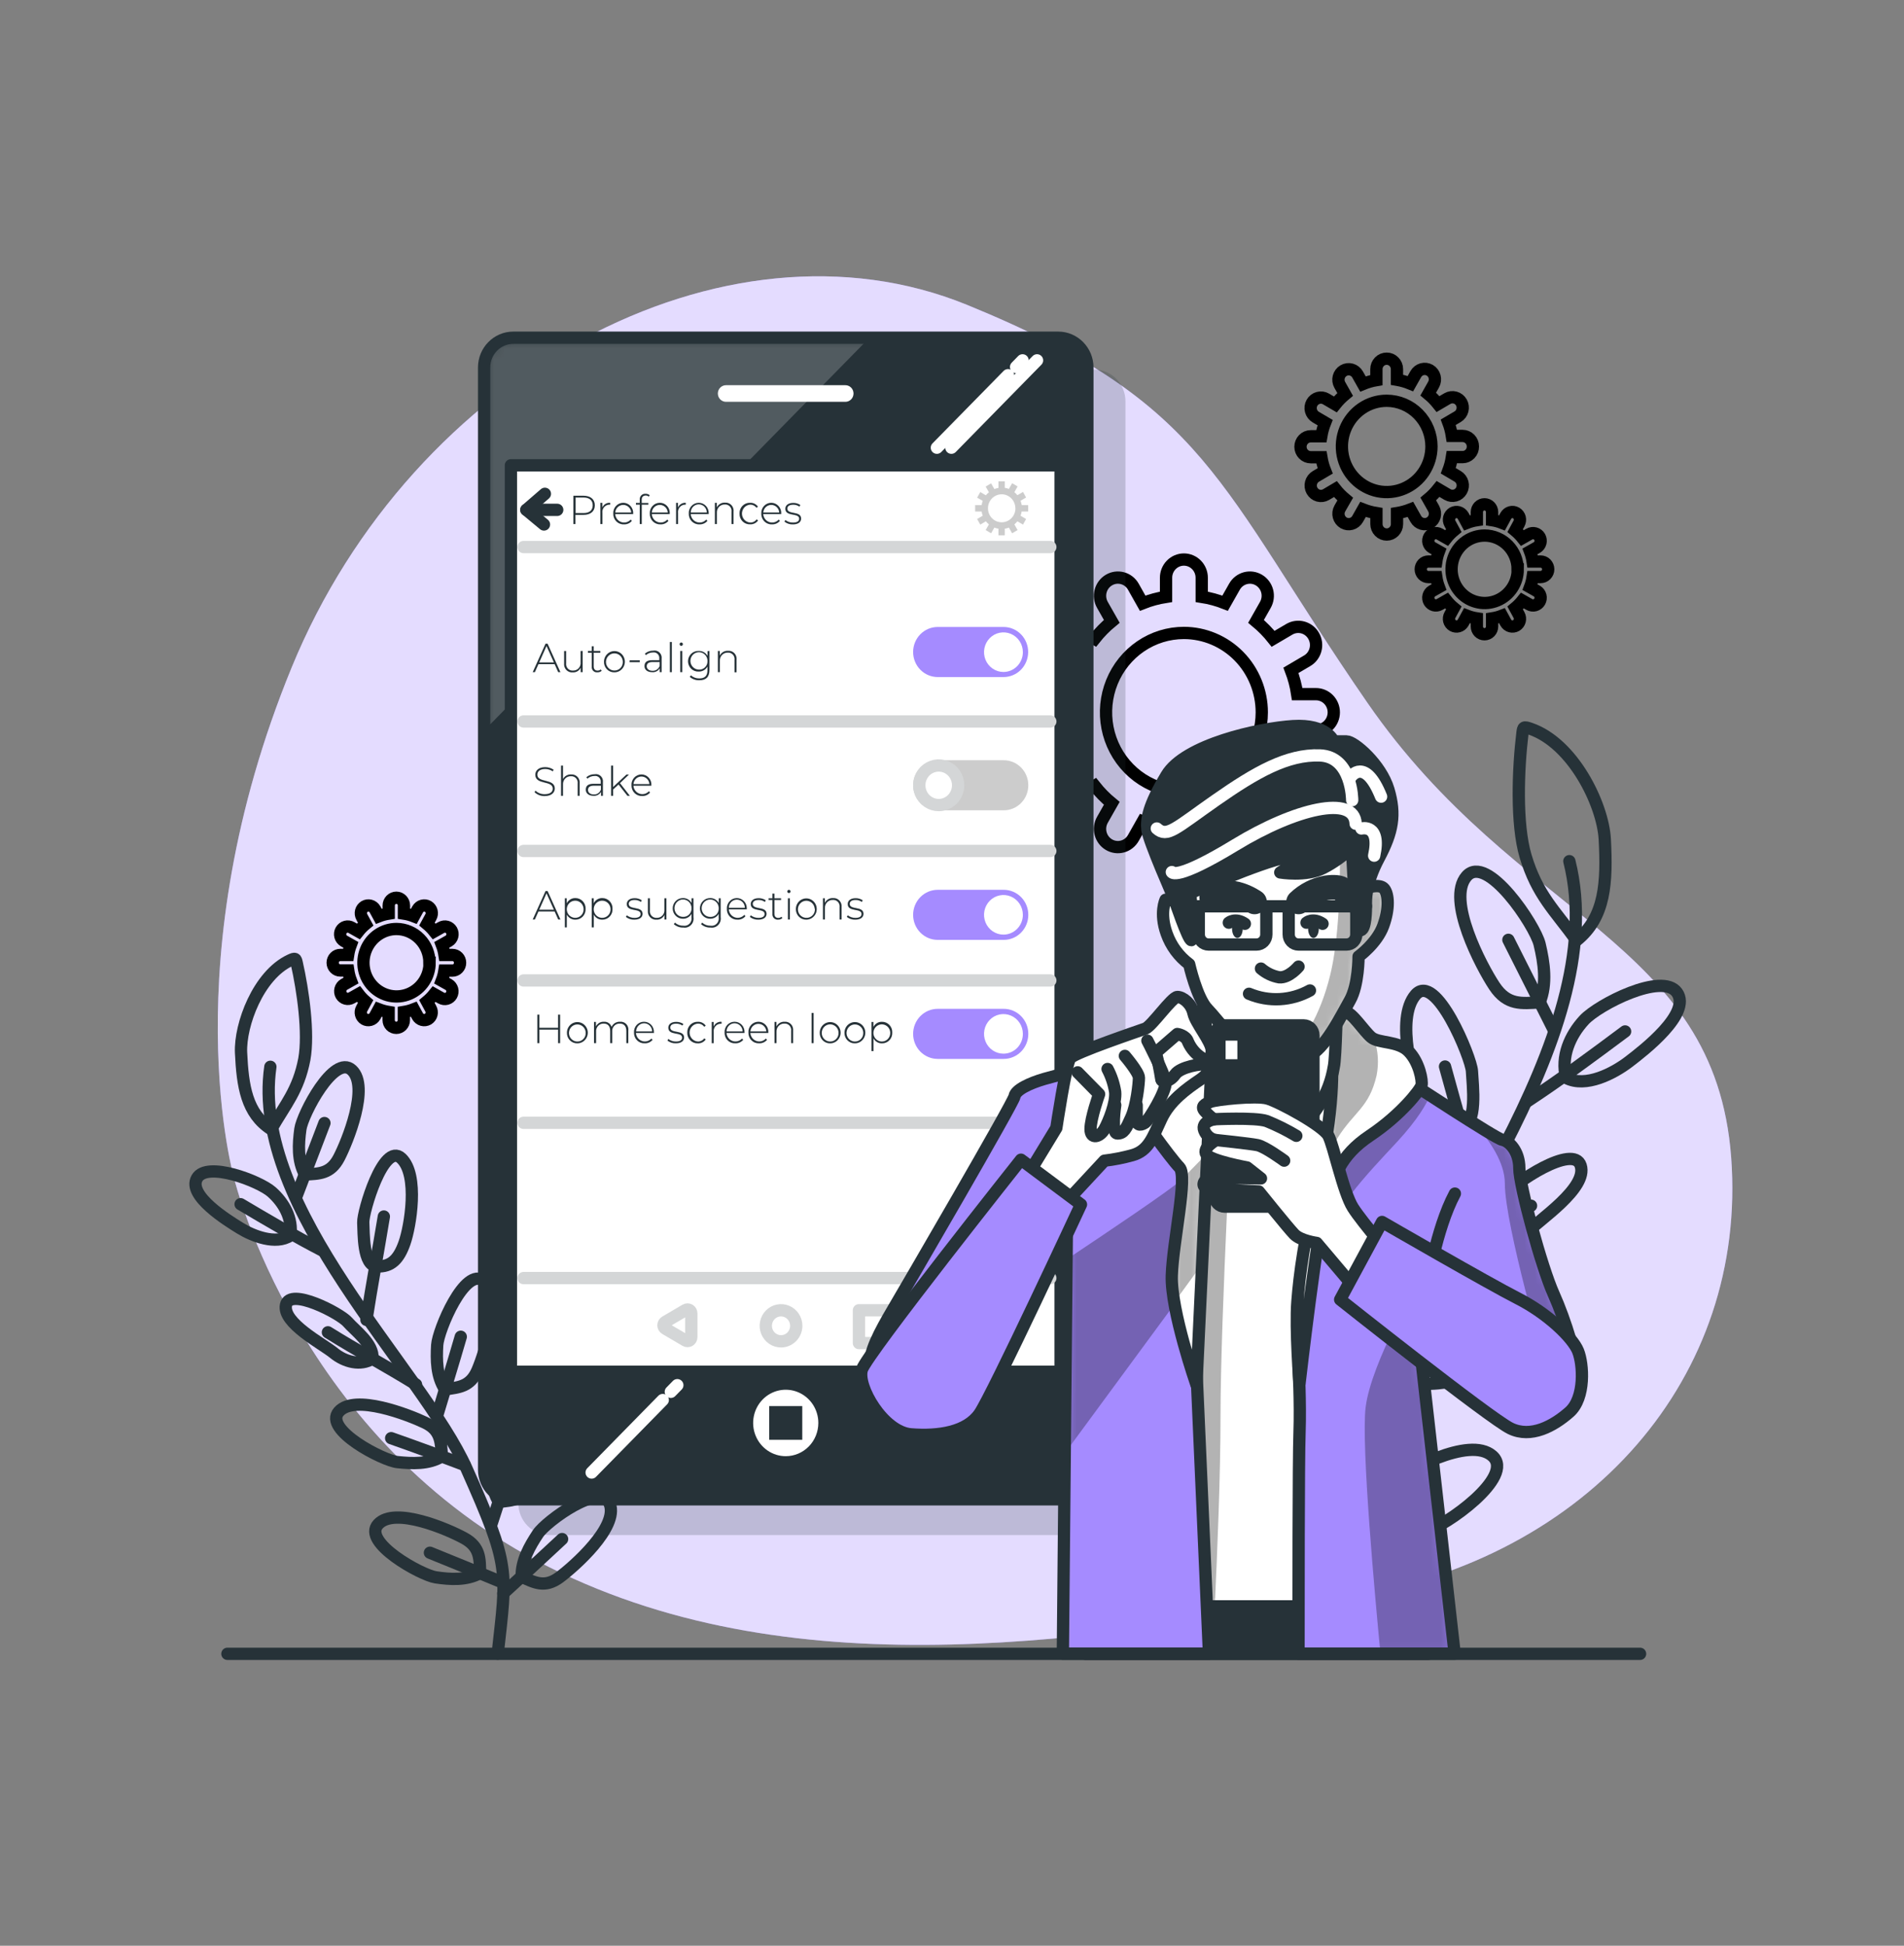 <svg width="183" height="187" viewBox="0 0 183 187" fill="none" xmlns="http://www.w3.org/2000/svg">
<rect x="0" y="0" width="183" height="187" fill="#808080" stroke="none"/>
<path d="M22.52 113.32C22.52 113.32 28.618 138.507 52.814 150.629C77.01 162.75 105.902 157.322 129.425 153.558C152.948 149.793 167.943 132.217 166.391 111.265C164.839 90.312 145.858 88.447 131.416 67.528C116.974 46.609 116.238 38.801 92.931 29.294C69.624 19.788 39.63 35.887 28.039 64.133C16.448 92.379 22.52 113.32 22.52 113.32Z" fill="#A58BFF"/>
<path opacity="0.7" d="M22.52 113.32C22.52 113.32 28.618 138.507 52.814 150.629C77.01 162.75 105.902 157.322 129.425 153.558C152.948 149.793 167.943 132.217 166.391 111.265C164.839 90.312 145.858 88.447 131.416 67.528C116.974 46.609 116.238 38.801 92.931 29.294C69.624 19.788 39.63 35.887 28.039 64.133C16.448 92.379 22.52 113.32 22.52 113.32Z" fill="white"/>
<path d="M128.195 68.461C128.195 68.231 128.151 68.004 128.064 67.792C127.978 67.58 127.851 67.387 127.692 67.225C127.533 67.063 127.343 66.934 127.135 66.847C126.927 66.759 126.704 66.714 126.478 66.715H124.678C124.559 65.931 124.358 65.163 124.077 64.424L125.637 63.506C125.832 63.392 126.003 63.239 126.14 63.057C126.277 62.874 126.377 62.666 126.435 62.445C126.493 62.223 126.508 61.992 126.478 61.764C126.449 61.537 126.375 61.317 126.262 61.119C126.15 60.92 126 60.745 125.821 60.606C125.643 60.466 125.439 60.364 125.221 60.304C125.003 60.245 124.777 60.23 124.553 60.261C124.33 60.291 124.115 60.365 123.92 60.481L122.365 61.395C121.876 60.779 121.325 60.218 120.721 59.719L121.618 58.134C121.731 57.935 121.804 57.716 121.834 57.488C121.864 57.261 121.849 57.029 121.791 56.808C121.733 56.586 121.632 56.378 121.495 56.196C121.358 56.014 121.187 55.861 120.992 55.746C120.797 55.631 120.582 55.556 120.359 55.526C120.136 55.496 119.909 55.511 119.691 55.57C119.474 55.629 119.27 55.732 119.091 55.871C118.912 56.011 118.762 56.185 118.65 56.384L117.749 57.974C117.024 57.687 116.271 57.482 115.502 57.362V55.526C115.502 55.063 115.322 54.618 115.001 54.29C114.679 53.962 114.244 53.777 113.789 53.776C113.334 53.776 112.897 53.961 112.575 54.289C112.253 54.617 112.073 55.062 112.073 55.526V57.362C111.304 57.482 110.551 57.687 109.825 57.974L108.929 56.384C108.816 56.185 108.666 56.011 108.488 55.871C108.309 55.732 108.105 55.629 107.887 55.57C107.67 55.511 107.443 55.496 107.22 55.526C106.996 55.556 106.781 55.631 106.586 55.746C106.192 55.978 105.905 56.36 105.787 56.807C105.669 57.255 105.73 57.732 105.957 58.134L106.857 59.719C106.251 60.217 105.699 60.778 105.21 61.395L103.655 60.481C103.46 60.365 103.245 60.291 103.021 60.261C102.798 60.23 102.571 60.245 102.354 60.304C102.136 60.364 101.932 60.466 101.753 60.606C101.575 60.745 101.425 60.92 101.312 61.119C101.085 61.52 101.024 61.997 101.141 62.444C101.258 62.892 101.545 63.274 101.938 63.506L103.497 64.424C103.218 65.164 103.017 65.932 102.897 66.715H101.096C100.871 66.714 100.648 66.759 100.44 66.847C100.232 66.934 100.043 67.063 99.884 67.225C99.725 67.387 99.599 67.58 99.513 67.792C99.427 68.004 99.383 68.231 99.383 68.461C99.383 68.691 99.427 68.918 99.513 69.13C99.599 69.343 99.725 69.535 99.884 69.698C100.043 69.86 100.232 69.989 100.44 70.077C100.648 70.165 100.871 70.211 101.096 70.211H102.897C103.015 70.993 103.216 71.76 103.497 72.498L101.938 73.415C101.545 73.648 101.258 74.03 101.141 74.477C101.024 74.925 101.085 75.402 101.312 75.803C101.54 76.205 101.914 76.498 102.353 76.618C102.792 76.738 103.26 76.676 103.655 76.445L105.21 75.527C105.699 76.145 106.251 76.708 106.857 77.206L105.957 78.792C105.73 79.193 105.669 79.671 105.787 80.118C105.905 80.566 106.192 80.948 106.586 81.179C106.781 81.294 106.997 81.369 107.22 81.399C107.444 81.429 107.671 81.413 107.888 81.354C108.106 81.294 108.31 81.192 108.488 81.051C108.667 80.911 108.816 80.737 108.929 80.538L109.825 78.952C110.551 79.237 111.304 79.442 112.073 79.564V81.399C112.074 81.863 112.255 82.307 112.577 82.634C112.899 82.962 113.335 83.145 113.789 83.145C114.243 83.144 114.678 82.96 114.999 82.633C115.32 82.306 115.501 81.862 115.502 81.399V79.564C116.27 79.44 117.023 79.235 117.749 78.952L118.65 80.538C118.762 80.737 118.912 80.911 119.09 81.051C119.269 81.192 119.473 81.294 119.69 81.354C119.908 81.413 120.135 81.429 120.358 81.399C120.582 81.369 120.797 81.294 120.992 81.179C121.187 81.064 121.358 80.912 121.495 80.73C121.632 80.547 121.733 80.34 121.791 80.118C121.849 79.896 121.864 79.665 121.834 79.437C121.804 79.21 121.731 78.99 121.618 78.792L120.721 77.206C121.325 76.707 121.876 76.144 122.365 75.527L123.92 76.445C124.314 76.676 124.782 76.738 125.221 76.618C125.661 76.498 126.035 76.205 126.262 75.803C126.375 75.605 126.449 75.385 126.478 75.158C126.508 74.93 126.493 74.699 126.435 74.477C126.377 74.255 126.277 74.047 126.14 73.865C126.003 73.683 125.832 73.53 125.637 73.415L124.074 72.498C124.355 71.76 124.556 70.993 124.674 70.211H126.475C126.7 70.211 126.924 70.166 127.133 70.079C127.341 69.991 127.531 69.862 127.691 69.699C127.851 69.537 127.977 69.344 128.064 69.131C128.15 68.919 128.195 68.691 128.195 68.461ZM121.274 68.461C121.274 69.97 120.835 71.445 120.012 72.7C119.19 73.954 118.021 74.932 116.653 75.51C115.286 76.087 113.781 76.238 112.329 75.944C110.877 75.649 109.543 74.923 108.497 73.856C107.45 72.789 106.737 71.429 106.448 69.949C106.159 68.469 106.308 66.935 106.874 65.541C107.441 64.147 108.4 62.956 109.631 62.117C110.862 61.279 112.309 60.831 113.789 60.831C115.774 60.833 117.676 61.638 119.08 63.068C120.483 64.499 121.272 66.438 121.274 68.461Z" stroke="black" stroke-width="1.181" stroke-miterlimit="10"/>
<path d="M141.565 42.905C141.565 42.638 141.462 42.382 141.277 42.194C141.092 42.005 140.842 41.898 140.581 41.897H139.545C139.474 41.447 139.358 41.006 139.197 40.58L140.094 40.054C140.321 39.921 140.487 39.702 140.555 39.445C140.624 39.188 140.59 38.913 140.46 38.681C140.33 38.45 140.115 38.281 139.862 38.211C139.61 38.141 139.34 38.176 139.113 38.308L138.216 38.834C137.935 38.481 137.619 38.158 137.272 37.872L137.788 36.958C137.918 36.726 137.952 36.451 137.883 36.194C137.815 35.937 137.649 35.718 137.422 35.585C137.195 35.453 136.925 35.417 136.673 35.487C136.42 35.557 136.205 35.727 136.075 35.958L135.559 36.872C135.143 36.7 134.71 36.575 134.267 36.499V35.477C134.267 35.344 134.242 35.214 134.192 35.092C134.142 34.97 134.069 34.859 133.977 34.766C133.886 34.672 133.777 34.598 133.657 34.548C133.537 34.498 133.409 34.472 133.279 34.473C133.149 34.472 133.021 34.498 132.901 34.548C132.781 34.598 132.672 34.672 132.58 34.766C132.489 34.859 132.416 34.97 132.366 35.092C132.316 35.214 132.291 35.344 132.291 35.477V36.532C131.848 36.608 131.415 36.733 130.999 36.905L130.483 35.991C130.352 35.76 130.137 35.591 129.885 35.521C129.632 35.451 129.363 35.486 129.136 35.618C128.909 35.751 128.743 35.97 128.674 36.228C128.606 36.485 128.64 36.76 128.77 36.991L129.286 37.905C128.939 38.192 128.623 38.514 128.342 38.868L127.445 38.342C127.218 38.209 126.948 38.175 126.696 38.245C126.443 38.314 126.228 38.484 126.098 38.715C125.968 38.947 125.934 39.221 126.003 39.478C126.071 39.736 126.237 39.955 126.464 40.088L127.361 40.614C127.194 41.039 127.071 41.48 126.995 41.931H125.977C125.716 41.932 125.465 42.038 125.281 42.227C125.096 42.416 124.993 42.672 124.993 42.938C124.993 43.204 125.096 43.46 125.281 43.648C125.466 43.836 125.716 43.942 125.977 43.942H127.002C127.077 44.393 127.2 44.834 127.368 45.259L126.471 45.788C126.244 45.921 126.078 46.141 126.01 46.398C125.941 46.655 125.976 46.93 126.105 47.161C126.236 47.393 126.451 47.562 126.703 47.632C126.956 47.702 127.225 47.667 127.452 47.535L128.349 47.005C128.63 47.359 128.946 47.683 129.293 47.971L128.773 48.874C128.644 49.106 128.609 49.38 128.678 49.638C128.747 49.895 128.913 50.114 129.139 50.247C129.367 50.379 129.636 50.414 129.889 50.344C130.141 50.274 130.356 50.105 130.486 49.874L131.002 48.96C131.42 49.123 131.853 49.242 132.294 49.314V50.366C132.294 50.633 132.398 50.89 132.584 51.079C132.769 51.267 133.02 51.374 133.283 51.374C133.545 51.374 133.796 51.267 133.981 51.079C134.167 50.89 134.271 50.633 134.271 50.366V49.314C134.712 49.242 135.145 49.123 135.563 48.96L136.079 49.874C136.209 50.105 136.424 50.274 136.677 50.344C136.929 50.414 137.198 50.379 137.426 50.247C137.653 50.114 137.819 49.895 137.887 49.638C137.956 49.38 137.921 49.106 137.792 48.874L137.276 47.96C137.623 47.672 137.939 47.348 138.22 46.994L139.117 47.523C139.344 47.656 139.613 47.691 139.866 47.621C140.118 47.551 140.333 47.382 140.463 47.15C140.593 46.919 140.628 46.644 140.559 46.387C140.49 46.129 140.324 45.91 140.097 45.777L139.201 45.248C139.362 44.822 139.479 44.381 139.548 43.931H140.584C140.715 43.93 140.845 43.903 140.965 43.851C141.086 43.799 141.195 43.723 141.286 43.627C141.377 43.532 141.449 43.419 141.497 43.295C141.545 43.171 141.568 43.038 141.565 42.905ZM137.583 42.905C137.583 43.772 137.331 44.621 136.858 45.342C136.385 46.064 135.713 46.626 134.926 46.958C134.14 47.29 133.274 47.377 132.439 47.208C131.604 47.038 130.837 46.621 130.235 46.007C129.633 45.393 129.224 44.612 129.057 43.761C128.891 42.91 128.977 42.027 129.302 41.226C129.628 40.424 130.18 39.739 130.888 39.257C131.595 38.775 132.428 38.517 133.279 38.517C134.42 38.518 135.514 38.981 136.321 39.803C137.128 40.626 137.582 41.741 137.583 42.905Z" stroke="black" stroke-width="1.181" stroke-miterlimit="10"/>
<path d="M44.22 92.525C44.22 92.327 44.143 92.137 44.006 91.997C43.868 91.857 43.682 91.779 43.488 91.779H42.723C42.672 91.446 42.586 91.119 42.467 90.805L43.129 90.432C43.296 90.333 43.418 90.171 43.468 89.98C43.518 89.79 43.492 89.588 43.397 89.417C43.299 89.247 43.14 89.123 42.954 89.072C42.767 89.021 42.569 89.047 42.401 89.145L41.739 89.518C41.53 89.257 41.296 89.018 41.039 88.805L41.406 88.134C41.502 87.963 41.528 87.761 41.478 87.571C41.429 87.381 41.308 87.218 41.142 87.119C40.974 87.021 40.776 86.995 40.589 87.046C40.403 87.097 40.244 87.221 40.146 87.391L39.78 88.063C39.472 87.942 39.152 87.856 38.825 87.805V87.025C38.825 86.828 38.748 86.638 38.611 86.498C38.474 86.358 38.287 86.279 38.093 86.279C37.899 86.279 37.713 86.358 37.576 86.498C37.438 86.638 37.361 86.828 37.361 87.025V87.805C37.035 87.857 36.715 87.943 36.406 88.063L36.04 87.391C35.943 87.221 35.784 87.097 35.597 87.046C35.411 86.995 35.212 87.021 35.044 87.119C34.878 87.218 34.756 87.38 34.706 87.57C34.656 87.76 34.681 87.963 34.777 88.134L35.143 88.805C34.885 89.016 34.651 89.255 34.444 89.518L33.782 89.145C33.614 89.047 33.415 89.021 33.229 89.072C33.042 89.123 32.883 89.247 32.786 89.417C32.69 89.588 32.665 89.79 32.715 89.98C32.765 90.171 32.886 90.333 33.053 90.432L33.716 90.805C33.597 91.119 33.511 91.446 33.46 91.779H32.706C32.511 91.779 32.325 91.857 32.188 91.997C32.051 92.137 31.974 92.327 31.974 92.525C31.974 92.723 32.051 92.912 32.188 93.052C32.325 93.192 32.511 93.271 32.706 93.271H33.471C33.521 93.604 33.607 93.93 33.727 94.245L33.064 94.618C32.898 94.717 32.776 94.879 32.726 95.069C32.676 95.259 32.701 95.462 32.797 95.632C32.894 95.803 33.053 95.927 33.24 95.978C33.426 96.029 33.625 96.002 33.793 95.905L34.455 95.532C34.656 95.797 34.885 96.04 35.136 96.256L34.77 96.931C34.674 97.102 34.648 97.304 34.699 97.494C34.749 97.684 34.87 97.847 35.037 97.946C35.205 98.043 35.403 98.069 35.59 98.018C35.776 97.967 35.935 97.843 36.033 97.673L36.399 96.998C36.708 97.117 37.028 97.205 37.354 97.259V98.039C37.354 98.237 37.431 98.427 37.568 98.567C37.706 98.707 37.892 98.785 38.086 98.785C38.28 98.785 38.466 98.707 38.603 98.567C38.741 98.427 38.818 98.237 38.818 98.039V97.259C39.144 97.206 39.464 97.118 39.773 96.998L40.139 97.673C40.236 97.843 40.395 97.967 40.582 98.018C40.768 98.069 40.967 98.043 41.135 97.946C41.301 97.846 41.422 97.683 41.471 97.493C41.52 97.303 41.494 97.101 41.398 96.931L41.032 96.256C41.288 96.043 41.523 95.804 41.731 95.543L42.394 95.916C42.561 96.014 42.76 96.04 42.946 95.989C43.133 95.938 43.292 95.814 43.389 95.644C43.485 95.473 43.511 95.27 43.461 95.08C43.41 94.89 43.289 94.728 43.122 94.629L42.459 94.256C42.579 93.942 42.665 93.615 42.716 93.282H43.481C43.578 93.283 43.675 93.264 43.766 93.226C43.856 93.189 43.938 93.133 44.007 93.062C44.076 92.992 44.13 92.908 44.167 92.816C44.203 92.723 44.221 92.624 44.22 92.525ZM41.292 92.525C41.292 93.166 41.105 93.793 40.756 94.326C40.407 94.859 39.91 95.275 39.329 95.52C38.747 95.765 38.108 95.83 37.491 95.705C36.874 95.579 36.307 95.271 35.862 94.817C35.418 94.364 35.115 93.786 34.992 93.157C34.869 92.528 34.932 91.876 35.173 91.284C35.414 90.692 35.821 90.185 36.344 89.829C36.867 89.473 37.482 89.283 38.111 89.283C38.952 89.288 39.757 89.631 40.35 90.239C40.943 90.846 41.276 91.668 41.277 92.525H41.292Z" stroke="black" stroke-width="1.181" stroke-miterlimit="10"/>
<path d="M148.804 54.713C148.804 54.515 148.727 54.325 148.59 54.185C148.453 54.045 148.267 53.967 148.072 53.967H147.308C147.258 53.634 147.173 53.307 147.055 52.993L147.717 52.62C147.884 52.52 148.005 52.358 148.054 52.167C148.103 51.977 148.077 51.775 147.981 51.605C147.884 51.435 147.725 51.311 147.538 51.26C147.352 51.209 147.153 51.235 146.985 51.333L146.327 51.706C146.118 51.444 145.884 51.206 145.628 50.993L145.994 50.318C146.089 50.147 146.115 49.944 146.065 49.754C146.015 49.564 145.893 49.402 145.726 49.303C145.559 49.205 145.36 49.179 145.174 49.23C144.987 49.281 144.828 49.405 144.731 49.575L144.365 50.251C144.056 50.13 143.736 50.044 143.41 49.993V49.213C143.41 49.016 143.332 48.826 143.195 48.686C143.058 48.546 142.872 48.467 142.678 48.467C142.483 48.467 142.297 48.546 142.16 48.686C142.023 48.826 141.946 49.016 141.946 49.213V49.993C141.619 50.044 141.299 50.13 140.99 50.251L140.624 49.575C140.527 49.405 140.368 49.281 140.182 49.23C139.995 49.179 139.796 49.205 139.629 49.303C139.462 49.402 139.34 49.564 139.29 49.754C139.24 49.944 139.266 50.147 139.362 50.318L139.728 50.993C139.471 51.206 139.237 51.444 139.029 51.706L138.37 51.333C138.202 51.235 138.004 51.209 137.817 51.26C137.631 51.311 137.471 51.435 137.374 51.605C137.278 51.775 137.252 51.977 137.301 52.167C137.351 52.358 137.472 52.52 137.638 52.62L138.3 52.993C138.182 53.307 138.097 53.634 138.048 53.967H137.283C137.089 53.967 136.902 54.045 136.765 54.185C136.628 54.325 136.551 54.515 136.551 54.713C136.551 54.911 136.628 55.1 136.765 55.24C136.902 55.38 137.089 55.459 137.283 55.459H138.048C138.098 55.792 138.182 56.118 138.3 56.433L137.638 56.806C137.472 56.905 137.351 57.068 137.301 57.258C137.252 57.448 137.278 57.65 137.374 57.821C137.471 57.99 137.631 58.114 137.817 58.166C138.004 58.217 138.202 58.19 138.37 58.093L139.029 57.72C139.237 57.981 139.471 58.22 139.728 58.432L139.362 59.104C139.266 59.275 139.24 59.477 139.29 59.667C139.34 59.857 139.462 60.02 139.629 60.119C139.796 60.216 139.995 60.242 140.182 60.191C140.368 60.14 140.527 60.016 140.624 59.846L140.99 59.175C141.299 59.295 141.619 59.382 141.946 59.432V60.212C141.946 60.41 142.023 60.6 142.16 60.74C142.297 60.88 142.483 60.958 142.678 60.958C142.872 60.958 143.058 60.88 143.195 60.74C143.332 60.6 143.41 60.41 143.41 60.212V59.432C143.736 59.381 144.056 59.295 144.365 59.175L144.731 59.846C144.828 60.016 144.987 60.14 145.174 60.191C145.36 60.242 145.559 60.216 145.726 60.119C145.893 60.02 146.015 59.857 146.065 59.667C146.115 59.477 146.089 59.275 145.994 59.104L145.628 58.432C145.884 58.22 146.118 57.981 146.327 57.72L146.985 58.093C147.153 58.19 147.352 58.217 147.538 58.166C147.725 58.114 147.884 57.99 147.981 57.821C148.077 57.65 148.103 57.448 148.054 57.258C148.005 57.068 147.884 56.905 147.717 56.806L147.055 56.433C147.173 56.118 147.258 55.792 147.308 55.459H148.072C148.267 55.459 148.453 55.38 148.59 55.24C148.727 55.1 148.804 54.911 148.804 54.713ZM145.876 54.713C145.876 55.354 145.69 55.981 145.34 56.514C144.991 57.047 144.494 57.463 143.913 57.708C143.332 57.953 142.692 58.018 142.075 57.892C141.458 57.767 140.892 57.459 140.447 57.005C140.002 56.552 139.699 55.974 139.576 55.345C139.454 54.716 139.517 54.064 139.757 53.472C139.998 52.88 140.406 52.373 140.929 52.017C141.452 51.661 142.067 51.471 142.696 51.471C143.537 51.474 144.343 51.818 144.937 52.425C145.531 53.033 145.865 53.855 145.865 54.713H145.876Z" stroke="black" stroke-width="1.181" stroke-miterlimit="10"/>
<path d="M26.063 108.53C23.702 107.008 23.318 104.382 23.168 101.158C23.058 98.494 24.819 93.73 27.882 92.294C28.394 92.055 28.42 92.103 28.519 92.54C29.123 95.196 29.701 99.296 29.251 101.792C28.672 104.799 27.45 106.109 26.063 108.53Z" stroke="#263238" stroke-width="1.181" stroke-linecap="round" stroke-linejoin="round"/>
<path d="M42.775 133.531C41.947 132.277 41.94 130.695 42.02 129.277C42.101 127.86 44.696 121.625 46.53 123.118C48.363 124.61 46.592 130.031 45.9 131.665C45.208 133.299 44.103 133.329 42.775 133.531Z" stroke="#263238" stroke-width="1.181" stroke-linecap="round" stroke-linejoin="round"/>
<path d="M47.946 144.346C47.159 143.059 47.145 141.414 47.24 139.996C47.335 138.578 49.974 132.478 51.789 133.963C53.605 135.448 51.829 140.91 51.108 142.544C50.387 144.178 49.282 144.193 47.946 144.346Z" stroke="#263238" stroke-width="1.181" stroke-linecap="round" stroke-linejoin="round"/>
<path d="M50.142 151.543C50.098 150.006 50.914 148.588 51.705 147.398C52.495 146.208 57.78 142.335 58.611 144.559C59.442 146.782 55.211 150.528 53.784 151.588C52.356 152.647 51.383 152.099 50.142 151.543Z" stroke="#263238" stroke-width="1.181" stroke-linecap="round" stroke-linejoin="round"/>
<path d="M42.474 139.966C41.186 140.75 39.616 140.66 38.218 140.522C36.819 140.384 31.048 137.399 32.567 135.672C34.086 133.945 39.286 135.985 40.846 136.728C42.405 137.47 42.379 138.627 42.474 139.966Z" stroke="#263238" stroke-width="1.181" stroke-linecap="round" stroke-linejoin="round"/>
<path d="M46.145 151.181C44.835 151.909 43.257 151.8 41.87 151.592C40.483 151.383 34.759 148.234 36.344 146.495C37.928 144.757 43.085 146.991 44.623 147.838C46.16 148.685 46.116 149.812 46.145 151.181Z" stroke="#263238" stroke-width="1.181" stroke-linecap="round" stroke-linejoin="round"/>
<path d="M36.234 121.711C34.865 121.652 34.968 118.495 34.913 117.495C34.858 116.496 36.86 109.702 38.573 111.321C40.285 112.94 39.429 117.895 38.88 119.454C38.331 121.014 37.603 121.771 36.234 121.711Z" stroke="#263238" stroke-width="1.181" stroke-linecap="round" stroke-linejoin="round"/>
<path d="M27.904 118.745C28.149 117.115 27.289 115.593 26.11 114.552C24.932 113.511 19.87 111.567 18.933 113.238C17.996 114.91 21.883 117.305 23.084 118.044C24.284 118.783 26.506 119.67 27.904 118.745Z" stroke="#263238" stroke-width="1.181" stroke-linecap="round" stroke-linejoin="round"/>
<path d="M35.798 130.579C35.945 129.184 34.118 127.871 33.405 127.05C32.691 126.229 27.845 123.692 27.487 125.423C27.128 127.155 31.011 129.154 32.08 130.031C33.149 130.908 34.664 131.292 35.798 130.579Z" stroke="#263238" stroke-width="1.181" stroke-linecap="round" stroke-linejoin="round"/>
<path d="M29.313 112.877C28.581 111.548 28.676 109.937 28.87 108.519C29.064 107.101 32.113 101.251 33.822 102.848C35.531 104.445 33.394 109.705 32.578 111.272C31.761 112.839 30.656 112.802 29.313 112.877Z" stroke="#263238" stroke-width="1.181" stroke-linecap="round" stroke-linejoin="round"/>
<path d="M47.836 158.934C48.722 150.879 49.073 150.651 44.839 141.141C40.604 131.631 24.009 116.193 25.986 102.527" stroke="#263238" stroke-width="1.181" stroke-linecap="round" stroke-linejoin="round"/>
<path d="M31.062 120.23C28.358 118.835 25.744 117.286 23.124 115.734" stroke="#263238" stroke-width="1.181" stroke-linecap="round" stroke-linejoin="round"/>
<path d="M35.22 126.849C35.729 123.532 36.351 120.23 36.893 116.917" stroke="#263238" stroke-width="1.181" stroke-linecap="round" stroke-linejoin="round"/>
<path d="M39.986 133.061C37.193 131.333 34.305 129.789 31.516 128.046" stroke="#263238" stroke-width="1.181" stroke-linecap="round" stroke-linejoin="round"/>
<path d="M28.442 115.104L31.183 107.933" stroke="#263238" stroke-width="1.181" stroke-linecap="round" stroke-linejoin="round"/>
<path d="M42.09 135.803C42.822 133.359 43.576 130.919 44.286 128.472" stroke="#263238" stroke-width="1.181" stroke-linecap="round" stroke-linejoin="round"/>
<path d="M47.188 146.622C47.997 144.171 48.751 141.705 49.505 139.235" stroke="#263238" stroke-width="1.181" stroke-linecap="round" stroke-linejoin="round"/>
<path d="M48.367 153.14C50.258 151.411 52.144 149.67 54.025 147.917" stroke="#263238" stroke-width="1.181" stroke-linecap="round" stroke-linejoin="round"/>
<path d="M44.674 140.809C42.324 139.917 39.965 139.053 37.596 138.22" stroke="#263238" stroke-width="1.181" stroke-linecap="round" stroke-linejoin="round"/>
<path d="M48.312 152.095C45.984 151.128 43.654 150.173 41.321 149.23" stroke="#263238" stroke-width="1.181" stroke-linecap="round" stroke-linejoin="round"/>
<path d="M151.524 90.387C154.32 88.149 154.452 84.757 154.24 80.646C154.049 77.266 151.176 71.449 147.106 70.043C146.422 69.804 146.4 69.871 146.33 70.438C145.91 73.893 145.708 79.172 146.627 82.273C147.736 86.007 149.445 87.507 151.524 90.387Z" stroke="#263238" stroke-width="1.181" stroke-linecap="round" stroke-linejoin="round"/>
<path d="M133.59 124.356C134.472 122.655 134.278 120.648 133.989 118.861C133.7 117.074 129.597 109.534 127.471 111.634C125.344 113.735 128.29 120.409 129.378 122.39C130.465 124.371 131.874 124.278 133.59 124.356Z" stroke="#263238" stroke-width="1.181" stroke-linecap="round" stroke-linejoin="round"/>
<path d="M128.44 138.787C129.271 137.049 129.074 134.963 128.77 133.191C128.466 131.419 124.323 124.028 122.218 126.155C120.114 128.281 123.067 134.971 124.191 136.941C125.315 138.91 126.72 138.761 128.44 138.787Z" stroke="#263238" stroke-width="1.181" stroke-linecap="round" stroke-linejoin="round"/>
<path d="M126.585 148.196C126.442 146.245 125.223 144.555 124.067 143.152C122.91 141.75 115.7 137.556 114.917 140.489C114.133 143.421 120.008 147.622 121.951 148.749C123.895 149.875 125.088 149.073 126.585 148.196Z" stroke="#263238" stroke-width="1.181" stroke-linecap="round" stroke-linejoin="round"/>
<path d="M134.805 132.478C136.543 133.299 138.52 132.975 140.277 132.609C142.033 132.243 148.966 127.681 146.81 125.677C144.654 123.674 138.33 126.979 136.448 128.132C134.567 129.285 134.75 130.77 134.805 132.478Z" stroke="#263238" stroke-width="1.181" stroke-linecap="round" stroke-linejoin="round"/>
<path d="M131.61 147.204C133.367 147.95 135.354 147.577 137.1 147.144C138.846 146.712 145.683 141.921 143.446 139.933C141.21 137.944 134.963 141.473 133.125 142.753C131.288 144.033 131.489 145.458 131.61 147.204Z" stroke="#263238" stroke-width="1.181" stroke-linecap="round" stroke-linejoin="round"/>
<path d="M140.346 108.482C142.074 108.221 141.532 104.232 141.474 102.956C141.415 101.68 137.989 93.335 136.046 95.618C134.102 97.901 135.815 104.072 136.716 105.978C137.616 107.885 138.619 108.743 140.346 108.482Z" stroke="#263238" stroke-width="1.181" stroke-linecap="round" stroke-linejoin="round"/>
<path d="M150.525 103.594C150.001 101.561 150.891 99.509 152.256 98.032C153.621 96.554 159.781 93.394 161.186 95.394C162.592 97.394 157.977 100.957 156.546 102.05C155.114 103.143 152.417 104.579 150.525 103.594Z" stroke="#263238" stroke-width="1.181" stroke-linecap="round" stroke-linejoin="round"/>
<path d="M142.052 119.693C141.686 117.939 143.831 116.029 144.632 114.888C145.434 113.746 151.242 109.866 151.927 112.026C152.611 114.186 147.941 117.227 146.7 118.495C145.459 119.764 143.586 120.42 142.052 119.693Z" stroke="#263238" stroke-width="1.181" stroke-linecap="round" stroke-linejoin="round"/>
<path d="M147.977 96.341C148.709 94.554 148.402 92.529 147.977 90.745C147.553 88.962 142.916 81.967 140.954 84.22C138.992 86.473 142.374 92.872 143.626 94.763C144.877 96.655 146.264 96.431 147.977 96.341Z" stroke="#263238" stroke-width="1.181" stroke-linecap="round" stroke-linejoin="round"/>
<path d="M130.472 157.277C128.301 147.178 127.829 146.939 131.961 134.303C136.093 121.666 155.133 99.83 150.836 82.765" stroke="#263238" stroke-width="1.181" stroke-linecap="round" stroke-linejoin="round"/>
<path d="M146.715 105.904C149.961 103.77 153.076 101.453 156.194 99.129" stroke="#263238" stroke-width="1.181" stroke-linecap="round" stroke-linejoin="round"/>
<path d="M142.301 114.869C141.225 110.731 140.006 106.627 138.886 102.501" stroke="#263238" stroke-width="1.181" stroke-linecap="round" stroke-linejoin="round"/>
<path d="M137.067 123.386C140.379 120.816 143.845 118.465 147.154 115.88" stroke="#263238" stroke-width="1.181" stroke-linecap="round" stroke-linejoin="round"/>
<path d="M149.368 99.046L144.976 90.324" stroke="#263238" stroke-width="1.181" stroke-linecap="round" stroke-linejoin="round"/>
<path d="M134.776 127.128C133.528 124.144 132.254 121.137 131.021 118.13" stroke="#263238" stroke-width="1.181" stroke-linecap="round" stroke-linejoin="round"/>
<path d="M129.696 141.574C128.353 138.59 127.072 135.549 125.798 132.516" stroke="#263238" stroke-width="1.181" stroke-linecap="round" stroke-linejoin="round"/>
<path d="M129.044 149.98C126.421 148.045 123.803 146.097 121.19 144.137" stroke="#263238" stroke-width="1.181" stroke-linecap="round" stroke-linejoin="round"/>
<path d="M132.126 133.844C134.988 132.396 137.867 130.984 140.763 129.606" stroke="#263238" stroke-width="1.181" stroke-linecap="round" stroke-linejoin="round"/>
<path d="M128.978 148.652C131.804 147.111 134.64 145.592 137.473 144.07" stroke="#263238" stroke-width="1.181" stroke-linecap="round" stroke-linejoin="round"/>
<path opacity="0.2" d="M105.181 35.521H52.814C51.162 35.521 49.824 36.886 49.824 38.569V144.484C49.824 146.168 51.162 147.532 52.814 147.532H105.181C106.833 147.532 108.171 146.168 108.171 144.484V38.569C108.171 36.886 106.833 35.521 105.181 35.521Z" fill="#263238"/>
<path d="M101.704 32.458H49.337C47.786 32.458 46.53 33.739 46.53 35.32V141.235C46.53 142.815 47.786 144.096 49.337 144.096H101.704C103.255 144.096 104.511 142.815 104.511 141.235V35.32C104.511 33.739 103.255 32.458 101.704 32.458Z" fill="#263238"/>
<mask id="mask0_403_4959" style="mask-type:luminance" maskUnits="userSpaceOnUse" x="46" y="32" width="59" height="113">
<path d="M101.704 32.458H49.337C47.786 32.458 46.53 33.739 46.53 35.32V141.235C46.53 142.815 47.786 144.096 49.337 144.096H101.704C103.255 144.096 104.511 142.815 104.511 141.235V35.32C104.511 33.739 103.255 32.458 101.704 32.458Z" fill="white"/>
</mask>
<g mask="url(#mask0_403_4959)">
<path opacity="0.2" d="M83.569 32.458H49.337C48.593 32.459 47.879 32.761 47.353 33.297C46.827 33.834 46.531 34.561 46.53 35.32V70.214L83.569 32.458Z" fill="white"/>
</g>
<path d="M101.704 32.458H49.337C47.786 32.458 46.53 33.739 46.53 35.32V141.235C46.53 142.815 47.786 144.096 49.337 144.096H101.704C103.255 144.096 104.511 142.815 104.511 141.235V35.32C104.511 33.739 103.255 32.458 101.704 32.458Z" stroke="#263238" stroke-width="1.181" stroke-linecap="round" stroke-linejoin="round"/>
<path d="M96.884 36.062L90.047 43.028" stroke="white" stroke-width="1.181" stroke-linecap="round" stroke-linejoin="round"/>
<path d="M98.282 34.633L97.66 35.271" stroke="white" stroke-width="1.181" stroke-linecap="round" stroke-linejoin="round"/>
<path d="M99.673 34.633L91.441 43.028" stroke="white" stroke-width="1.181" stroke-linecap="round" stroke-linejoin="round"/>
<path d="M63.699 134.556L56.865 141.522" stroke="white" stroke-width="1.181" stroke-linecap="round" stroke-linejoin="round"/>
<path d="M65.1 133.127L64.475 133.765" stroke="white" stroke-width="1.181" stroke-linecap="round" stroke-linejoin="round"/>
<path d="M81.252 38.618H69.778C69.57 38.618 69.371 38.534 69.224 38.384C69.077 38.234 68.995 38.031 68.995 37.819C68.995 37.608 69.077 37.404 69.224 37.255C69.371 37.105 69.57 37.021 69.778 37.021H81.252C81.46 37.021 81.659 37.105 81.806 37.255C81.953 37.404 82.035 37.608 82.035 37.819C82.035 38.031 81.953 38.234 81.806 38.384C81.659 38.534 81.46 38.618 81.252 38.618Z" fill="white"/>
<path d="M78.653 136.757C78.653 136.126 78.47 135.508 78.126 134.983C77.781 134.458 77.292 134.049 76.719 133.807C76.147 133.565 75.517 133.502 74.909 133.625C74.302 133.748 73.743 134.053 73.305 134.499C72.867 134.946 72.569 135.515 72.448 136.134C72.327 136.754 72.389 137.396 72.626 137.98C72.863 138.563 73.265 139.062 73.78 139.413C74.295 139.764 74.901 139.951 75.52 139.951C76.351 139.951 77.148 139.615 77.736 139.016C78.323 138.417 78.653 137.604 78.653 136.757Z" fill="white"/>
<path d="M77.109 135.138H73.932V138.377H77.109V135.138Z" fill="#263238"/>
<path d="M101.935 44.718H49.106V131.84H101.935V44.718Z" fill="white" stroke="#263238" stroke-width="1.181" stroke-linecap="round" stroke-linejoin="round"/>
<path d="M98.82 49.161V48.546H98.202C98.178 48.403 98.14 48.263 98.088 48.128L98.623 47.814L98.322 47.277L97.784 47.594C97.698 47.486 97.602 47.387 97.495 47.3L97.803 46.751L97.279 46.441L96.968 46.99C96.84 46.94 96.708 46.904 96.573 46.882V46.262H95.965V46.893C95.831 46.916 95.698 46.952 95.57 47.001L95.259 46.453L94.736 46.762L95.047 47.311C94.939 47.398 94.841 47.497 94.754 47.605L94.22 47.288L93.916 47.826L94.454 48.139C94.403 48.27 94.368 48.406 94.348 48.546H93.725V49.161H94.348C94.367 49.299 94.403 49.434 94.454 49.564L93.916 49.881L94.22 50.419L94.754 50.101C94.841 50.21 94.939 50.308 95.047 50.396L94.736 50.944L95.259 51.254L95.57 50.706C95.698 50.755 95.831 50.791 95.965 50.814V51.444H96.573V50.814C96.708 50.792 96.84 50.755 96.968 50.706L97.279 51.254L97.803 50.944L97.495 50.396C97.602 50.308 97.698 50.21 97.784 50.101L98.322 50.419L98.623 49.881L98.088 49.564C98.137 49.434 98.173 49.299 98.194 49.161H98.82ZM97.598 48.852C97.598 49.118 97.52 49.378 97.375 49.6C97.23 49.821 97.023 49.994 96.782 50.096C96.541 50.198 96.275 50.224 96.019 50.172C95.762 50.12 95.527 49.992 95.342 49.804C95.157 49.615 95.032 49.376 94.981 49.114C94.93 48.853 94.956 48.582 95.056 48.336C95.156 48.09 95.325 47.88 95.542 47.732C95.76 47.584 96.015 47.505 96.276 47.505C96.626 47.507 96.96 47.649 97.206 47.902C97.452 48.154 97.59 48.496 97.59 48.852H97.598Z" fill="#CCCCCC"/>
<path d="M57.169 48.564C57.169 49.142 56.763 49.486 56.071 49.486H55.306V50.366H55.108V47.643H56.071C56.763 47.643 57.169 47.986 57.169 48.564ZM56.968 48.564C56.968 48.094 56.664 47.818 56.086 47.818H55.321V49.31H56.086C56.664 49.307 56.968 49.034 56.968 48.564Z" fill="#263238"/>
<path d="M58.652 48.322V48.501H58.608C58.506 48.497 58.405 48.516 58.312 48.556C58.219 48.597 58.135 48.657 58.068 48.734C58 48.811 57.95 48.902 57.92 49.001C57.891 49.1 57.883 49.205 57.898 49.307V50.366H57.704V48.325H57.89V48.77C57.956 48.624 58.065 48.502 58.201 48.422C58.337 48.342 58.495 48.307 58.652 48.322Z" fill="#263238"/>
<path d="M60.855 49.407H59.131C59.142 49.578 59.203 49.742 59.305 49.878C59.407 50.014 59.546 50.117 59.705 50.173C59.864 50.229 60.035 50.236 60.198 50.194C60.361 50.151 60.508 50.06 60.621 49.934L60.73 50.064C60.637 50.173 60.521 50.26 60.391 50.318C60.26 50.375 60.118 50.402 59.977 50.396C59.84 50.404 59.704 50.382 59.577 50.333C59.449 50.283 59.333 50.207 59.236 50.11C59.139 50.012 59.063 49.895 59.012 49.766C58.962 49.636 58.939 49.498 58.944 49.359C58.936 49.226 58.955 49.092 58.999 48.967C59.044 48.841 59.113 48.726 59.203 48.629C59.292 48.532 59.401 48.454 59.521 48.401C59.641 48.348 59.77 48.321 59.901 48.321C60.032 48.321 60.162 48.348 60.282 48.401C60.402 48.454 60.51 48.532 60.6 48.629C60.69 48.726 60.759 48.841 60.803 48.967C60.848 49.092 60.867 49.226 60.858 49.359C60.858 49.359 60.855 49.389 60.855 49.407ZM59.135 49.255H60.668C60.655 49.056 60.568 48.871 60.426 48.736C60.283 48.6 60.096 48.525 59.901 48.525C59.707 48.525 59.519 48.6 59.377 48.736C59.235 48.871 59.148 49.056 59.135 49.255Z" fill="#263238"/>
<path d="M61.678 48.042V48.34H62.319V48.501H61.682V50.366H61.488V48.501H61.122V48.333H61.488V48.02C61.482 47.944 61.492 47.867 61.518 47.796C61.544 47.724 61.584 47.66 61.638 47.606C61.691 47.552 61.754 47.511 61.825 47.485C61.895 47.459 61.97 47.449 62.044 47.456C62.188 47.45 62.329 47.498 62.44 47.59L62.363 47.736C62.277 47.661 62.168 47.621 62.055 47.624C61.803 47.632 61.678 47.773 61.678 48.042Z" fill="#263238"/>
<path d="M64.365 49.407H62.645C62.656 49.578 62.717 49.742 62.819 49.878C62.921 50.014 63.06 50.117 63.219 50.173C63.377 50.229 63.549 50.236 63.712 50.194C63.875 50.151 64.022 50.06 64.134 49.933L64.244 50.064C64.15 50.173 64.033 50.26 63.902 50.318C63.771 50.375 63.629 50.402 63.486 50.396C63.35 50.403 63.214 50.381 63.087 50.331C62.96 50.282 62.844 50.206 62.747 50.108C62.65 50.011 62.574 49.894 62.524 49.765C62.473 49.636 62.45 49.498 62.454 49.359C62.447 49.225 62.466 49.092 62.511 48.966C62.556 48.841 62.626 48.726 62.716 48.629C62.806 48.531 62.915 48.454 63.035 48.401C63.156 48.349 63.286 48.322 63.417 48.322C63.547 48.321 63.676 48.347 63.796 48.4C63.916 48.452 64.024 48.529 64.114 48.625C64.203 48.722 64.272 48.836 64.317 48.961C64.361 49.086 64.38 49.219 64.372 49.351C64.372 49.351 64.365 49.389 64.365 49.407ZM62.648 49.254H64.182C64.168 49.056 64.082 48.871 63.94 48.736C63.797 48.6 63.61 48.525 63.415 48.525C63.22 48.525 63.033 48.6 62.891 48.736C62.748 48.871 62.662 49.056 62.648 49.254Z" fill="#263238"/>
<path d="M65.913 48.322V48.501H65.88C65.779 48.497 65.678 48.516 65.585 48.556C65.491 48.597 65.408 48.657 65.34 48.734C65.272 48.811 65.222 48.902 65.193 49.001C65.163 49.1 65.156 49.204 65.17 49.307V50.366H64.98V48.325H65.163V48.769C65.229 48.626 65.336 48.507 65.47 48.427C65.604 48.347 65.758 48.31 65.913 48.322Z" fill="#263238"/>
<path d="M68.112 49.407H66.389C66.4 49.578 66.461 49.742 66.563 49.878C66.665 50.014 66.804 50.117 66.963 50.173C67.122 50.229 67.293 50.236 67.456 50.194C67.619 50.151 67.766 50.06 67.878 49.934L67.992 50.064C67.897 50.173 67.781 50.26 67.65 50.317C67.519 50.374 67.377 50.401 67.234 50.396C67.098 50.404 66.962 50.382 66.834 50.333C66.707 50.283 66.591 50.207 66.494 50.11C66.396 50.012 66.32 49.895 66.27 49.766C66.22 49.636 66.197 49.498 66.202 49.359C66.194 49.226 66.213 49.092 66.257 48.967C66.302 48.841 66.371 48.726 66.46 48.629C66.55 48.532 66.658 48.454 66.778 48.401C66.899 48.348 67.028 48.321 67.159 48.321C67.29 48.321 67.42 48.348 67.54 48.401C67.66 48.454 67.768 48.532 67.858 48.629C67.948 48.726 68.017 48.841 68.061 48.967C68.106 49.092 68.124 49.226 68.116 49.359C68.116 49.359 68.112 49.389 68.112 49.407ZM66.392 49.255H67.93C67.93 49.047 67.849 48.847 67.704 48.7C67.56 48.554 67.365 48.471 67.161 48.471C66.957 48.471 66.762 48.554 66.618 48.7C66.473 48.847 66.392 49.047 66.392 49.255Z" fill="#263238"/>
<path d="M70.502 49.187V50.366H70.308V49.187C70.321 49.096 70.314 49.002 70.287 48.914C70.259 48.826 70.213 48.745 70.15 48.677C70.088 48.61 70.012 48.558 69.927 48.525C69.842 48.492 69.751 48.478 69.661 48.486C69.558 48.482 69.456 48.5 69.361 48.539C69.266 48.578 69.18 48.637 69.108 48.712C69.037 48.786 68.982 48.876 68.946 48.974C68.911 49.072 68.896 49.176 68.903 49.281V50.366H68.709V48.325H68.896V48.766C68.969 48.618 69.084 48.496 69.225 48.414C69.366 48.333 69.528 48.295 69.69 48.307C69.803 48.298 69.917 48.315 70.023 48.357C70.129 48.399 70.225 48.464 70.303 48.549C70.381 48.633 70.439 48.734 70.474 48.845C70.508 48.956 70.518 49.072 70.502 49.187Z" fill="#263238"/>
<path d="M71.077 49.359C71.072 49.222 71.094 49.085 71.142 48.957C71.191 48.829 71.265 48.713 71.36 48.615C71.455 48.518 71.569 48.442 71.694 48.391C71.819 48.341 71.953 48.317 72.087 48.322C72.235 48.314 72.382 48.344 72.515 48.409C72.648 48.474 72.763 48.573 72.849 48.695L72.706 48.799C72.636 48.704 72.545 48.627 72.44 48.575C72.335 48.523 72.219 48.498 72.102 48.501C71.888 48.515 71.687 48.612 71.54 48.772C71.394 48.931 71.312 49.142 71.312 49.361C71.312 49.58 71.394 49.79 71.54 49.95C71.687 50.109 71.888 50.206 72.102 50.221C72.222 50.225 72.341 50.2 72.449 50.146C72.557 50.093 72.65 50.014 72.721 49.915L72.863 50.019C72.776 50.141 72.662 50.238 72.529 50.303C72.396 50.368 72.249 50.399 72.102 50.392C71.967 50.399 71.831 50.377 71.705 50.328C71.578 50.278 71.463 50.203 71.367 50.106C71.27 50.008 71.195 49.892 71.145 49.763C71.095 49.635 71.072 49.497 71.077 49.359Z" fill="#263238"/>
<path d="M75.081 49.407H73.357C73.369 49.578 73.429 49.742 73.531 49.878C73.633 50.014 73.772 50.117 73.931 50.173C74.09 50.229 74.262 50.236 74.424 50.194C74.587 50.151 74.734 50.06 74.847 49.934L74.957 50.064C74.863 50.173 74.747 50.26 74.617 50.318C74.486 50.375 74.345 50.402 74.203 50.396C74.067 50.404 73.93 50.382 73.803 50.333C73.675 50.283 73.559 50.207 73.462 50.11C73.365 50.012 73.289 49.895 73.239 49.766C73.189 49.636 73.165 49.498 73.171 49.359C73.162 49.226 73.181 49.092 73.226 48.967C73.27 48.841 73.339 48.726 73.429 48.629C73.519 48.532 73.627 48.454 73.747 48.401C73.867 48.348 73.997 48.321 74.128 48.321C74.258 48.321 74.388 48.348 74.508 48.401C74.628 48.454 74.737 48.532 74.826 48.629C74.916 48.726 74.985 48.841 75.03 48.967C75.074 49.092 75.093 49.226 75.085 49.359C75.085 49.359 75.081 49.389 75.081 49.407ZM73.361 49.255H74.894C74.881 49.056 74.794 48.871 74.652 48.736C74.51 48.6 74.322 48.525 74.128 48.525C73.933 48.525 73.746 48.6 73.603 48.736C73.461 48.871 73.374 49.056 73.361 49.255Z" fill="#263238"/>
<path d="M75.396 50.135L75.484 49.978C75.693 50.143 75.951 50.23 76.216 50.224C76.64 50.224 76.809 50.072 76.809 49.851C76.809 49.258 75.48 49.695 75.48 48.893C75.48 48.587 75.733 48.333 76.242 48.333C76.484 48.329 76.723 48.399 76.926 48.534L76.838 48.691C76.662 48.567 76.452 48.503 76.238 48.508C75.846 48.508 75.674 48.672 75.674 48.881C75.674 49.497 76.999 49.064 76.999 49.84C76.999 50.172 76.721 50.4 76.209 50.4C75.916 50.411 75.628 50.318 75.396 50.135Z" fill="#263238"/>
<path d="M53.308 63.831H51.752L51.408 64.603H51.2L52.433 61.865H52.631L53.864 64.603H53.652L53.308 63.831ZM53.235 63.663L52.528 62.085L51.826 63.663H53.235Z" fill="#263238"/>
<path d="M55.998 62.562V64.603H55.811V64.17C55.743 64.313 55.636 64.432 55.502 64.513C55.367 64.593 55.213 64.631 55.057 64.622C54.943 64.634 54.828 64.619 54.721 64.58C54.613 64.541 54.515 64.477 54.435 64.394C54.354 64.311 54.293 64.21 54.256 64.1C54.218 63.99 54.206 63.872 54.219 63.756V62.566H54.413V63.741C54.401 63.834 54.409 63.928 54.437 64.017C54.465 64.106 54.513 64.188 54.576 64.255C54.639 64.323 54.717 64.376 54.803 64.409C54.889 64.442 54.981 64.455 55.072 64.446C55.173 64.451 55.275 64.434 55.369 64.395C55.463 64.356 55.548 64.297 55.618 64.221C55.688 64.146 55.74 64.056 55.772 63.957C55.804 63.859 55.815 63.755 55.804 63.652V62.566L55.998 62.562Z" fill="#263238"/>
<path d="M57.828 64.473C57.715 64.573 57.568 64.624 57.418 64.618C57.345 64.626 57.27 64.618 57.2 64.593C57.13 64.568 57.067 64.527 57.015 64.474C56.962 64.42 56.922 64.356 56.898 64.284C56.873 64.213 56.865 64.137 56.873 64.062V62.73H56.507V62.562H56.873V62.115H57.063V62.562H57.7V62.73H57.063V64.043C57.063 64.305 57.191 64.45 57.429 64.45C57.543 64.454 57.654 64.414 57.74 64.338L57.828 64.473Z" fill="#263238"/>
<path d="M58.051 63.581C58.054 63.379 58.116 63.183 58.228 63.017C58.34 62.85 58.498 62.722 58.681 62.647C58.865 62.572 59.066 62.554 59.26 62.595C59.454 62.637 59.631 62.736 59.77 62.88C59.908 63.023 60.002 63.206 60.039 63.404C60.076 63.602 60.055 63.807 59.978 63.993C59.901 64.179 59.772 64.337 59.607 64.449C59.442 64.56 59.248 64.619 59.051 64.618C58.917 64.622 58.784 64.597 58.66 64.546C58.536 64.495 58.423 64.419 58.329 64.321C58.236 64.224 58.163 64.108 58.115 63.981C58.067 63.853 58.045 63.717 58.051 63.581ZM59.859 63.581C59.852 63.42 59.799 63.264 59.706 63.133C59.613 63.003 59.484 62.903 59.336 62.846C59.187 62.79 59.026 62.779 58.872 62.814C58.717 62.85 58.577 62.932 58.467 63.048C58.358 63.165 58.284 63.312 58.256 63.471C58.227 63.629 58.245 63.793 58.307 63.942C58.37 64.09 58.473 64.217 58.605 64.306C58.737 64.395 58.892 64.443 59.051 64.443C59.161 64.445 59.27 64.424 59.371 64.381C59.473 64.338 59.565 64.274 59.641 64.193C59.717 64.112 59.776 64.016 59.813 63.91C59.851 63.805 59.867 63.693 59.859 63.581Z" fill="#263238"/>
<path d="M60.518 63.465H61.488V63.641H60.503L60.518 63.465Z" fill="#263238"/>
<path d="M63.592 63.309V64.603H63.409V64.23C63.334 64.356 63.225 64.458 63.096 64.524C62.967 64.59 62.822 64.617 62.677 64.603C62.227 64.603 61.945 64.368 61.945 64.021C61.945 63.674 62.136 63.45 62.677 63.45H63.365V63.286C63.374 63.205 63.364 63.124 63.336 63.048C63.309 62.971 63.264 62.903 63.207 62.847C63.149 62.79 63.08 62.748 63.004 62.724C62.928 62.699 62.848 62.692 62.769 62.704C62.515 62.702 62.27 62.794 62.077 62.962L61.982 62.82C62.207 62.63 62.491 62.528 62.784 62.532C62.89 62.511 63 62.515 63.105 62.545C63.21 62.576 63.306 62.631 63.385 62.707C63.464 62.783 63.524 62.878 63.56 62.982C63.596 63.087 63.607 63.199 63.592 63.309ZM63.402 64.002V63.629H62.718C62.304 63.629 62.158 63.805 62.158 64.04C62.158 64.275 62.363 64.469 62.714 64.469C62.863 64.477 63.01 64.436 63.134 64.352C63.258 64.268 63.352 64.145 63.402 64.002Z" fill="#263238"/>
<path d="M64.383 61.7H64.573V64.603H64.383V61.7Z" fill="#263238"/>
<path d="M65.32 61.91C65.32 61.867 65.336 61.826 65.366 61.796C65.395 61.766 65.436 61.749 65.477 61.749C65.508 61.749 65.539 61.758 65.565 61.776C65.591 61.794 65.611 61.819 65.623 61.848C65.635 61.877 65.638 61.91 65.632 61.941C65.626 61.972 65.611 62.001 65.588 62.023C65.567 62.045 65.538 62.061 65.508 62.067C65.477 62.073 65.446 62.07 65.417 62.058C65.388 62.046 65.364 62.025 65.346 61.999C65.329 61.972 65.32 61.941 65.32 61.91ZM65.382 62.562H65.572V64.603H65.382V62.562Z" fill="#263238"/>
<path d="M68.186 62.562V64.383C68.186 65.07 67.86 65.379 67.216 65.379C66.881 65.392 66.553 65.276 66.297 65.055L66.403 64.905C66.627 65.103 66.916 65.208 67.212 65.2C67.747 65.2 67.996 64.95 67.996 64.409V64.062C67.913 64.213 67.792 64.337 67.644 64.422C67.497 64.507 67.33 64.549 67.161 64.543C67.028 64.552 66.895 64.532 66.77 64.486C66.646 64.44 66.531 64.369 66.434 64.276C66.338 64.183 66.26 64.071 66.208 63.947C66.155 63.822 66.128 63.688 66.128 63.553C66.128 63.417 66.155 63.283 66.208 63.159C66.26 63.035 66.338 62.923 66.434 62.83C66.531 62.737 66.646 62.666 66.77 62.62C66.895 62.574 67.028 62.554 67.161 62.562C67.331 62.555 67.499 62.595 67.647 62.679C67.796 62.762 67.919 62.886 68.003 63.036V62.577L68.186 62.562ZM67.999 63.536C68.003 63.37 67.958 63.207 67.87 63.067C67.782 62.927 67.655 62.817 67.506 62.751C67.356 62.685 67.191 62.666 67.031 62.696C66.871 62.726 66.723 62.804 66.606 62.92C66.49 63.036 66.41 63.185 66.377 63.347C66.344 63.51 66.359 63.679 66.42 63.833C66.482 63.987 66.587 64.118 66.722 64.211C66.857 64.304 67.016 64.353 67.179 64.353C67.287 64.359 67.395 64.343 67.496 64.304C67.597 64.266 67.689 64.206 67.766 64.129C67.843 64.052 67.904 63.96 67.944 63.858C67.984 63.755 68.003 63.646 67.999 63.536Z" fill="#263238"/>
<path d="M70.792 63.424V64.618H70.598V63.424C70.611 63.333 70.603 63.239 70.576 63.151C70.549 63.062 70.502 62.982 70.44 62.914C70.378 62.847 70.301 62.795 70.216 62.761C70.132 62.728 70.04 62.715 69.95 62.723C69.847 62.718 69.745 62.736 69.649 62.775C69.554 62.813 69.467 62.872 69.395 62.947C69.324 63.022 69.268 63.111 69.233 63.21C69.197 63.308 69.182 63.413 69.189 63.517V64.603H68.998V62.562H69.181V63.003C69.256 62.856 69.371 62.735 69.512 62.654C69.653 62.573 69.814 62.536 69.976 62.547C70.089 62.537 70.204 62.553 70.31 62.595C70.417 62.636 70.513 62.701 70.591 62.785C70.67 62.869 70.728 62.971 70.763 63.081C70.798 63.192 70.808 63.309 70.792 63.424Z" fill="#263238"/>
<path d="M51.376 76.135L51.463 75.986C51.704 76.213 52.021 76.336 52.349 76.329C52.887 76.329 53.125 76.094 53.125 75.796C53.125 74.975 51.449 75.467 51.449 74.456C51.449 74.083 51.738 73.729 52.4 73.729C52.688 73.728 52.969 73.814 53.209 73.975L53.136 74.135C52.919 73.988 52.665 73.908 52.404 73.908C51.881 73.908 51.646 74.154 51.646 74.453C51.646 75.273 53.323 74.788 53.323 75.784C53.323 76.157 53.019 76.508 52.356 76.508C51.994 76.521 51.641 76.387 51.376 76.135Z" fill="#263238"/>
<path d="M55.712 75.296V76.482H55.522V75.307C55.535 75.215 55.528 75.121 55.5 75.032C55.472 74.943 55.426 74.862 55.363 74.794C55.3 74.727 55.224 74.674 55.138 74.641C55.053 74.607 54.962 74.594 54.871 74.602C54.768 74.598 54.666 74.616 54.571 74.655C54.476 74.694 54.39 74.752 54.319 74.827C54.247 74.902 54.192 74.992 54.157 75.09C54.121 75.188 54.106 75.292 54.113 75.396V76.482H53.923V73.583H54.113V74.867C54.19 74.725 54.304 74.608 54.444 74.531C54.583 74.454 54.742 74.419 54.9 74.43C55.012 74.422 55.124 74.439 55.229 74.48C55.334 74.52 55.429 74.585 55.507 74.668C55.584 74.75 55.643 74.849 55.679 74.958C55.714 75.067 55.726 75.182 55.712 75.296Z" fill="#263238"/>
<path d="M57.949 75.191V76.482H57.766V76.109C57.69 76.235 57.581 76.336 57.452 76.402C57.323 76.468 57.178 76.496 57.034 76.482C56.587 76.482 56.302 76.247 56.302 75.896C56.302 75.546 56.496 75.326 57.052 75.326H57.737V75.161C57.745 75.081 57.736 74.999 57.709 74.923C57.682 74.847 57.638 74.778 57.581 74.722C57.523 74.666 57.454 74.624 57.378 74.599C57.303 74.574 57.222 74.567 57.144 74.579C56.89 74.576 56.644 74.668 56.452 74.837L56.357 74.699C56.581 74.506 56.865 74.403 57.158 74.408C57.264 74.389 57.373 74.396 57.476 74.428C57.579 74.461 57.673 74.517 57.75 74.594C57.827 74.67 57.885 74.764 57.92 74.868C57.954 74.972 57.964 75.083 57.949 75.191ZM57.755 75.885V75.512H57.074C56.661 75.512 56.514 75.688 56.514 75.922C56.514 76.157 56.715 76.355 57.071 76.355C57.219 76.364 57.367 76.323 57.49 76.238C57.614 76.153 57.707 76.029 57.755 75.885Z" fill="#263238"/>
<path d="M59.45 75.396L58.93 75.881V76.482H58.736V73.583H58.926V75.635L60.207 74.441H60.452L59.589 75.266L60.537 76.482H60.299L59.45 75.396Z" fill="#263238"/>
<path d="M62.604 75.512H60.88C60.893 75.682 60.954 75.845 61.056 75.981C61.158 76.116 61.297 76.219 61.455 76.275C61.613 76.331 61.784 76.339 61.947 76.298C62.109 76.256 62.256 76.167 62.37 76.042L62.48 76.169C62.387 76.279 62.271 76.366 62.14 76.424C62.01 76.482 61.868 76.51 61.726 76.504C61.59 76.511 61.454 76.489 61.327 76.44C61.199 76.39 61.084 76.314 60.986 76.217C60.889 76.119 60.813 76.002 60.763 75.873C60.713 75.744 60.689 75.606 60.694 75.467C60.686 75.334 60.704 75.201 60.749 75.075C60.793 74.95 60.862 74.835 60.952 74.737C61.042 74.64 61.15 74.563 61.27 74.51C61.39 74.457 61.52 74.43 61.651 74.43C61.782 74.43 61.911 74.457 62.031 74.51C62.152 74.563 62.26 74.64 62.349 74.737C62.439 74.835 62.508 74.95 62.553 75.075C62.597 75.201 62.616 75.334 62.608 75.467C62.608 75.467 62.604 75.493 62.604 75.512ZM60.884 75.359H62.418C62.404 75.161 62.318 74.976 62.175 74.84C62.033 74.705 61.846 74.63 61.651 74.63C61.456 74.63 61.269 74.705 61.126 74.84C60.984 74.976 60.898 75.161 60.884 75.359Z" fill="#263238"/>
<path d="M53.308 87.6H51.752L51.408 88.372H51.2L52.433 85.634H52.631L53.864 88.372H53.652L53.308 87.6ZM53.235 87.432L52.528 85.854L51.826 87.432H53.235Z" fill="#263238"/>
<path d="M56.283 87.35C56.291 87.486 56.27 87.621 56.223 87.748C56.177 87.876 56.105 87.991 56.012 88.089C55.919 88.186 55.807 88.263 55.684 88.314C55.561 88.366 55.428 88.391 55.295 88.387C55.129 88.392 54.965 88.349 54.821 88.264C54.676 88.179 54.558 88.055 54.479 87.906V89.13H54.289V86.332H54.472V86.813C54.549 86.659 54.667 86.53 54.813 86.442C54.959 86.353 55.126 86.309 55.295 86.313C55.428 86.31 55.56 86.335 55.684 86.387C55.806 86.438 55.918 86.515 56.011 86.612C56.103 86.71 56.175 86.826 56.222 86.952C56.269 87.079 56.29 87.215 56.283 87.35ZM56.093 87.35C56.086 87.189 56.033 87.033 55.939 86.903C55.846 86.772 55.718 86.672 55.569 86.615C55.421 86.559 55.26 86.548 55.105 86.584C54.951 86.619 54.81 86.701 54.701 86.817C54.591 86.934 54.518 87.081 54.489 87.24C54.461 87.399 54.479 87.562 54.541 87.711C54.603 87.859 54.707 87.986 54.839 88.075C54.971 88.164 55.126 88.212 55.284 88.212C55.394 88.214 55.503 88.192 55.605 88.149C55.706 88.106 55.797 88.042 55.873 87.961C55.949 87.88 56.008 87.784 56.046 87.679C56.084 87.574 56.1 87.462 56.093 87.35Z" fill="#263238"/>
<path d="M58.871 87.35C58.878 87.486 58.858 87.621 58.811 87.748C58.764 87.876 58.692 87.991 58.599 88.089C58.507 88.186 58.395 88.263 58.272 88.314C58.148 88.366 58.016 88.391 57.883 88.387C57.717 88.391 57.553 88.349 57.41 88.264C57.266 88.179 57.149 88.055 57.07 87.906V89.13H56.876V86.332H57.063V86.813C57.139 86.659 57.257 86.53 57.402 86.442C57.547 86.353 57.714 86.308 57.883 86.313C58.016 86.31 58.148 86.335 58.271 86.387C58.394 86.439 58.505 86.515 58.598 86.612C58.691 86.71 58.763 86.826 58.81 86.952C58.857 87.079 58.878 87.215 58.871 87.35ZM58.681 87.35C58.674 87.189 58.62 87.033 58.527 86.903C58.434 86.772 58.305 86.672 58.157 86.615C58.009 86.559 57.847 86.548 57.693 86.584C57.538 86.619 57.398 86.701 57.288 86.817C57.179 86.934 57.105 87.081 57.077 87.24C57.048 87.399 57.067 87.562 57.129 87.711C57.191 87.859 57.294 87.986 57.426 88.075C57.559 88.164 57.714 88.212 57.872 88.212C57.982 88.214 58.091 88.193 58.193 88.15C58.294 88.107 58.386 88.043 58.462 87.962C58.538 87.881 58.597 87.785 58.634 87.68C58.672 87.574 58.688 87.462 58.681 87.35Z" fill="#263238"/>
<path d="M60.156 88.126L60.244 87.969C60.454 88.133 60.711 88.219 60.976 88.216C61.4 88.216 61.569 88.063 61.569 87.843C61.569 87.249 60.24 87.686 60.24 86.884C60.24 86.574 60.492 86.324 60.998 86.324C61.242 86.319 61.481 86.389 61.686 86.525L61.598 86.682C61.421 86.557 61.209 86.492 60.994 86.496C60.606 86.496 60.43 86.664 60.43 86.869C60.43 87.484 61.759 87.048 61.759 87.828C61.759 88.16 61.481 88.387 60.968 88.387C60.676 88.4 60.388 88.307 60.156 88.126Z" fill="#263238"/>
<path d="M64.05 86.332V88.372H63.863V87.932C63.796 88.076 63.689 88.196 63.554 88.277C63.42 88.358 63.265 88.397 63.109 88.387C62.995 88.398 62.881 88.384 62.773 88.344C62.666 88.304 62.568 88.241 62.488 88.158C62.408 88.075 62.347 87.975 62.309 87.865C62.272 87.755 62.259 87.637 62.271 87.522V86.332H62.465V87.507C62.453 87.599 62.461 87.694 62.489 87.783C62.517 87.872 62.565 87.953 62.628 88.021C62.691 88.089 62.769 88.141 62.855 88.174C62.94 88.207 63.032 88.22 63.124 88.212C63.225 88.217 63.327 88.199 63.421 88.16C63.515 88.121 63.6 88.062 63.67 87.987C63.739 87.911 63.792 87.821 63.824 87.723C63.856 87.624 63.867 87.52 63.856 87.417V86.332H64.05Z" fill="#263238"/>
<path d="M66.652 86.331V88.152C66.674 88.287 66.663 88.425 66.622 88.555C66.581 88.685 66.51 88.803 66.416 88.9C66.321 88.997 66.205 89.07 66.078 89.112C65.95 89.155 65.815 89.166 65.683 89.144C65.347 89.159 65.019 89.043 64.764 88.82L64.87 88.671C65.093 88.871 65.382 88.978 65.679 88.969C65.785 88.987 65.894 88.979 65.997 88.945C66.1 88.912 66.194 88.854 66.27 88.776C66.347 88.699 66.404 88.604 66.437 88.499C66.471 88.394 66.479 88.283 66.462 88.174V87.831C66.378 87.979 66.255 88.1 66.108 88.183C65.961 88.265 65.795 88.305 65.628 88.298C65.369 88.298 65.122 88.193 64.939 88.007C64.757 87.821 64.654 87.568 64.654 87.305C64.654 87.042 64.757 86.79 64.939 86.603C65.122 86.417 65.369 86.313 65.628 86.313C65.797 86.305 65.966 86.346 66.115 86.43C66.263 86.514 66.386 86.639 66.469 86.79V86.331H66.652ZM66.466 87.302C66.469 87.136 66.424 86.972 66.337 86.833C66.249 86.693 66.123 86.583 65.973 86.517C65.824 86.45 65.659 86.431 65.499 86.461C65.339 86.49 65.191 86.568 65.074 86.684C64.958 86.8 64.877 86.948 64.844 87.111C64.81 87.273 64.825 87.442 64.886 87.596C64.947 87.749 65.051 87.881 65.186 87.974C65.321 88.068 65.48 88.118 65.642 88.118C65.75 88.125 65.858 88.108 65.959 88.07C66.061 88.031 66.153 87.971 66.23 87.895C66.308 87.818 66.369 87.725 66.409 87.623C66.45 87.521 66.469 87.412 66.466 87.302Z" fill="#263238"/>
<path d="M69.269 86.332V88.152C69.29 88.287 69.279 88.425 69.237 88.555C69.195 88.685 69.124 88.804 69.029 88.9C68.935 88.997 68.819 89.07 68.691 89.112C68.564 89.154 68.428 89.166 68.296 89.145C67.961 89.159 67.634 89.043 67.381 88.82L67.483 88.671C67.706 88.871 67.995 88.977 68.292 88.969C68.398 88.987 68.508 88.979 68.61 88.945C68.713 88.912 68.807 88.854 68.883 88.776C68.96 88.699 69.017 88.604 69.05 88.499C69.084 88.394 69.092 88.283 69.075 88.174V87.831C68.991 87.978 68.869 88.1 68.723 88.182C68.577 88.264 68.411 88.304 68.244 88.298C67.986 88.298 67.739 88.193 67.556 88.007C67.373 87.821 67.271 87.569 67.271 87.305C67.271 87.042 67.373 86.79 67.556 86.603C67.739 86.417 67.986 86.313 68.244 86.313C68.414 86.305 68.582 86.346 68.73 86.431C68.878 86.515 69 86.639 69.082 86.79V86.332H69.269ZM69.079 87.305C69.082 87.139 69.037 86.976 68.95 86.836C68.862 86.696 68.735 86.586 68.586 86.52C68.436 86.454 68.271 86.435 68.111 86.465C67.95 86.495 67.802 86.573 67.686 86.689C67.57 86.805 67.49 86.954 67.457 87.117C67.423 87.279 67.438 87.448 67.5 87.602C67.561 87.756 67.666 87.887 67.802 87.98C67.937 88.073 68.096 88.122 68.259 88.122C68.367 88.129 68.475 88.112 68.576 88.073C68.678 88.034 68.77 87.974 68.847 87.897C68.924 87.82 68.985 87.727 69.025 87.624C69.065 87.522 69.083 87.412 69.079 87.302V87.305Z" fill="#263238"/>
<path d="M71.773 87.398H70.049C70.06 87.569 70.121 87.733 70.223 87.869C70.325 88.005 70.464 88.108 70.623 88.164C70.782 88.22 70.953 88.227 71.116 88.185C71.279 88.142 71.426 88.052 71.538 87.925L71.648 88.055C71.555 88.165 71.439 88.251 71.308 88.309C71.178 88.366 71.036 88.393 70.894 88.387C70.758 88.394 70.622 88.373 70.494 88.324C70.367 88.274 70.251 88.198 70.154 88.101C70.056 88.003 69.98 87.886 69.93 87.757C69.88 87.627 69.857 87.489 69.862 87.35C69.854 87.217 69.873 87.083 69.917 86.958C69.962 86.832 70.031 86.717 70.121 86.62C70.21 86.523 70.318 86.445 70.439 86.392C70.559 86.34 70.688 86.312 70.819 86.312C70.95 86.312 71.08 86.34 71.2 86.392C71.32 86.445 71.428 86.523 71.518 86.62C71.608 86.717 71.677 86.832 71.721 86.958C71.766 87.083 71.784 87.217 71.776 87.35C71.776 87.35 71.773 87.38 71.773 87.398ZM70.052 87.246H71.59C71.59 87.038 71.509 86.838 71.365 86.692C71.22 86.545 71.025 86.462 70.821 86.462C70.617 86.462 70.422 86.545 70.278 86.692C70.133 86.838 70.052 87.038 70.052 87.246Z" fill="#263238"/>
<path d="M72.073 88.126L72.161 87.969C72.371 88.132 72.629 88.219 72.893 88.216C73.317 88.216 73.486 88.063 73.486 87.843C73.486 87.249 72.157 87.686 72.157 86.884C72.157 86.574 72.41 86.324 72.918 86.324C73.161 86.32 73.4 86.39 73.603 86.525L73.515 86.682C73.339 86.557 73.129 86.492 72.915 86.496C72.523 86.496 72.351 86.663 72.351 86.869C72.351 87.484 73.676 87.048 73.676 87.828C73.676 88.16 73.398 88.387 72.885 88.387C72.593 88.4 72.305 88.307 72.073 88.126Z" fill="#263238"/>
<path d="M75.195 88.242C75.08 88.34 74.934 88.392 74.785 88.387C74.711 88.395 74.637 88.386 74.568 88.36C74.498 88.335 74.435 88.294 74.383 88.241C74.331 88.188 74.291 88.124 74.266 88.053C74.241 87.982 74.232 87.906 74.24 87.831V86.499H73.874V86.332H74.24V85.884H74.433V86.332H75.07V86.499H74.433V87.813C74.433 88.074 74.558 88.219 74.799 88.219C74.914 88.222 75.025 88.18 75.111 88.104L75.195 88.242Z" fill="#263238"/>
<path d="M75.667 85.679C75.667 85.658 75.671 85.637 75.679 85.617C75.687 85.598 75.698 85.58 75.713 85.565C75.728 85.55 75.745 85.538 75.764 85.53C75.783 85.522 75.804 85.518 75.824 85.518C75.845 85.518 75.865 85.521 75.883 85.529C75.902 85.536 75.919 85.547 75.934 85.561C75.949 85.576 75.96 85.593 75.969 85.612C75.977 85.63 75.981 85.651 75.982 85.671C75.982 85.692 75.978 85.713 75.971 85.733C75.963 85.753 75.951 85.771 75.937 85.786C75.922 85.801 75.904 85.813 75.885 85.82C75.866 85.828 75.845 85.832 75.824 85.832C75.804 85.832 75.784 85.829 75.765 85.821C75.746 85.814 75.729 85.803 75.715 85.788C75.7 85.774 75.688 85.757 75.68 85.738C75.672 85.719 75.668 85.699 75.667 85.679ZM75.729 86.332H75.919V88.372H75.729V86.332Z" fill="#263238"/>
<path d="M76.494 87.35C76.497 87.148 76.558 86.952 76.67 86.786C76.782 86.62 76.939 86.491 77.123 86.416C77.306 86.341 77.508 86.323 77.701 86.364C77.895 86.405 78.072 86.504 78.211 86.647C78.35 86.791 78.444 86.973 78.481 87.171C78.519 87.369 78.498 87.574 78.422 87.76C78.345 87.945 78.217 88.104 78.052 88.216C77.888 88.328 77.694 88.387 77.497 88.387C77.363 88.391 77.23 88.367 77.105 88.316C76.981 88.264 76.868 88.188 76.774 88.091C76.68 87.993 76.607 87.877 76.559 87.75C76.51 87.623 76.488 87.487 76.494 87.35ZM78.302 87.35C78.294 87.19 78.24 87.035 78.147 86.906C78.054 86.776 77.926 86.677 77.778 86.622C77.63 86.566 77.47 86.555 77.316 86.591C77.163 86.627 77.023 86.709 76.915 86.825C76.806 86.941 76.733 87.088 76.705 87.245C76.677 87.403 76.695 87.566 76.757 87.714C76.819 87.862 76.922 87.987 77.054 88.076C77.185 88.164 77.339 88.212 77.497 88.212C77.608 88.217 77.719 88.198 77.823 88.156C77.927 88.114 78.021 88.05 78.099 87.969C78.177 87.888 78.237 87.791 78.276 87.684C78.315 87.577 78.331 87.464 78.324 87.35H78.302Z" fill="#263238"/>
<path d="M80.886 87.178V88.372H80.696V87.193C80.709 87.102 80.701 87.008 80.674 86.92C80.646 86.832 80.6 86.751 80.538 86.683C80.475 86.616 80.399 86.564 80.314 86.531C80.229 86.498 80.138 86.484 80.048 86.492C79.945 86.488 79.843 86.505 79.748 86.544C79.653 86.582 79.566 86.64 79.495 86.715C79.423 86.79 79.367 86.879 79.331 86.976C79.296 87.074 79.28 87.179 79.287 87.283V88.372H79.096V86.332H79.279V86.772C79.352 86.624 79.467 86.501 79.608 86.42C79.749 86.338 79.911 86.301 80.073 86.313C80.185 86.304 80.298 86.321 80.403 86.362C80.508 86.403 80.602 86.468 80.68 86.55C80.758 86.633 80.816 86.732 80.852 86.841C80.888 86.949 80.899 87.065 80.886 87.178Z" fill="#263238"/>
<path d="M81.391 88.126L81.479 87.969C81.689 88.132 81.947 88.219 82.211 88.216C82.636 88.216 82.804 88.063 82.804 87.843C82.804 87.249 81.475 87.686 81.475 86.884C81.475 86.574 81.728 86.324 82.237 86.324C82.48 86.32 82.718 86.39 82.921 86.525L82.833 86.682C82.657 86.557 82.447 86.492 82.233 86.496C81.841 86.496 81.669 86.663 81.669 86.869C81.669 87.484 82.994 87.048 82.994 87.828C82.994 88.16 82.716 88.387 82.204 88.387C81.911 88.4 81.624 88.307 81.391 88.126Z" fill="#263238"/>
<path d="M53.835 97.517V100.255H53.637V98.953H51.844V100.255H51.646V97.517H51.844V98.778H53.637V97.517H53.835Z" fill="#263238"/>
<path d="M54.49 99.24C54.492 99.038 54.553 98.842 54.665 98.675C54.776 98.508 54.934 98.379 55.117 98.303C55.301 98.228 55.503 98.21 55.697 98.251C55.89 98.291 56.068 98.39 56.207 98.534C56.346 98.678 56.44 98.86 56.478 99.058C56.515 99.257 56.494 99.462 56.417 99.648C56.34 99.834 56.211 99.993 56.046 100.104C55.881 100.215 55.687 100.274 55.489 100.274C55.356 100.277 55.223 100.253 55.099 100.202C54.975 100.151 54.863 100.075 54.769 99.978C54.676 99.881 54.602 99.766 54.554 99.639C54.506 99.512 54.484 99.376 54.49 99.24ZM56.294 99.24C56.287 99.08 56.234 98.925 56.141 98.795C56.048 98.665 55.92 98.566 55.773 98.509C55.625 98.453 55.465 98.442 55.311 98.477C55.157 98.513 55.017 98.594 54.908 98.71C54.799 98.826 54.726 98.972 54.698 99.131C54.67 99.289 54.688 99.452 54.749 99.6C54.811 99.747 54.914 99.874 55.046 99.962C55.177 100.051 55.331 100.098 55.489 100.098C55.599 100.1 55.707 100.079 55.808 100.036C55.909 99.993 56 99.929 56.075 99.848C56.151 99.768 56.21 99.672 56.247 99.568C56.285 99.463 56.301 99.352 56.294 99.24Z" fill="#263238"/>
<path d="M60.39 99.061V100.255H60.2V99.08C60.2 98.617 59.965 98.375 59.574 98.375C59.472 98.37 59.371 98.387 59.277 98.426C59.182 98.465 59.097 98.524 59.028 98.6C58.958 98.675 58.906 98.766 58.873 98.864C58.841 98.962 58.831 99.066 58.842 99.169V100.255H58.648V99.08C58.648 98.617 58.413 98.375 58.026 98.375C57.924 98.37 57.823 98.388 57.729 98.427C57.635 98.467 57.551 98.526 57.481 98.601C57.412 98.677 57.359 98.766 57.327 98.865C57.294 98.963 57.283 99.067 57.294 99.169V100.255H57.096V98.214H57.279V98.651C57.349 98.507 57.459 98.386 57.596 98.306C57.733 98.226 57.89 98.189 58.047 98.199C58.206 98.186 58.364 98.227 58.497 98.317C58.63 98.406 58.729 98.538 58.779 98.692C58.851 98.537 58.966 98.407 59.11 98.32C59.254 98.232 59.421 98.19 59.588 98.199C59.7 98.187 59.814 98.201 59.92 98.241C60.026 98.28 60.121 98.344 60.199 98.428C60.276 98.511 60.334 98.612 60.367 98.722C60.4 98.832 60.408 98.948 60.39 99.061Z" fill="#263238"/>
<path d="M62.861 99.281H61.122C61.135 99.452 61.196 99.615 61.297 99.75C61.4 99.886 61.538 99.988 61.696 100.044C61.855 100.1 62.026 100.108 62.188 100.067C62.351 100.026 62.498 99.937 62.612 99.811L62.721 99.938C62.628 100.047 62.512 100.134 62.382 100.192C62.251 100.249 62.11 100.276 61.968 100.27C61.832 100.277 61.696 100.256 61.569 100.207C61.441 100.158 61.325 100.082 61.228 99.985C61.131 99.888 61.055 99.771 61.005 99.642C60.954 99.513 60.931 99.375 60.935 99.237C60.927 99.103 60.945 98.969 60.99 98.844C61.034 98.718 61.103 98.603 61.193 98.505C61.283 98.408 61.392 98.331 61.513 98.278C61.633 98.225 61.763 98.199 61.894 98.199C62.025 98.198 62.154 98.224 62.273 98.276C62.393 98.328 62.501 98.404 62.591 98.5C62.681 98.597 62.75 98.711 62.794 98.835C62.839 98.96 62.858 99.093 62.85 99.225C62.864 99.24 62.861 99.263 62.861 99.281ZM61.14 99.128H62.678C62.678 98.921 62.597 98.721 62.452 98.574C62.308 98.427 62.113 98.345 61.909 98.345C61.705 98.345 61.51 98.427 61.365 98.574C61.221 98.721 61.14 98.921 61.14 99.128Z" fill="#263238"/>
<path d="M64.149 100.009L64.237 99.852C64.446 100.017 64.704 100.104 64.969 100.098C65.389 100.098 65.558 99.945 65.558 99.725C65.558 99.132 64.233 99.572 64.233 98.77C64.233 98.46 64.486 98.211 64.991 98.211C65.234 98.207 65.473 98.276 65.679 98.408L65.591 98.565C65.413 98.442 65.202 98.379 64.987 98.382C64.595 98.382 64.423 98.546 64.423 98.755C64.423 99.367 65.752 98.934 65.752 99.71C65.752 100.046 65.47 100.27 64.961 100.27C64.669 100.282 64.381 100.19 64.149 100.009Z" fill="#263238"/>
<path d="M66.056 99.24C66.05 99.103 66.073 98.966 66.121 98.838C66.17 98.709 66.245 98.593 66.34 98.495C66.435 98.398 66.549 98.322 66.675 98.271C66.8 98.221 66.935 98.198 67.07 98.203C67.217 98.195 67.364 98.225 67.497 98.291C67.63 98.356 67.745 98.454 67.831 98.576L67.688 98.684C67.618 98.586 67.524 98.506 67.416 98.453C67.308 98.399 67.189 98.374 67.07 98.378C66.856 98.393 66.655 98.49 66.508 98.649C66.361 98.809 66.28 99.02 66.28 99.238C66.28 99.457 66.361 99.668 66.508 99.827C66.655 99.987 66.856 100.084 67.07 100.098C67.189 100.103 67.308 100.077 67.416 100.024C67.524 99.971 67.618 99.891 67.688 99.792L67.831 99.901C67.744 100.022 67.629 100.12 67.496 100.185C67.364 100.25 67.217 100.281 67.07 100.274C66.935 100.279 66.801 100.256 66.676 100.206C66.55 100.156 66.436 100.08 66.341 99.983C66.246 99.886 66.172 99.77 66.123 99.642C66.073 99.514 66.051 99.377 66.056 99.24Z" fill="#263238"/>
<path d="M69.353 98.199V98.389H69.306C69.205 98.386 69.104 98.405 69.01 98.445C68.917 98.485 68.834 98.546 68.766 98.623C68.698 98.7 68.648 98.791 68.618 98.89C68.589 98.989 68.581 99.093 68.596 99.195V100.259H68.406V98.218H68.588V98.662C68.653 98.513 68.761 98.388 68.898 98.306C69.035 98.223 69.195 98.186 69.353 98.199Z" fill="#263238"/>
<path d="M71.553 99.281H69.829C69.841 99.452 69.903 99.615 70.004 99.75C70.107 99.886 70.245 99.988 70.403 100.044C70.562 100.1 70.733 100.108 70.895 100.067C71.058 100.026 71.205 99.937 71.319 99.811L71.432 99.938C71.338 100.047 71.221 100.133 71.09 100.191C70.959 100.248 70.817 100.275 70.674 100.27C70.539 100.277 70.403 100.256 70.275 100.207C70.148 100.158 70.032 100.082 69.935 99.985C69.838 99.888 69.762 99.771 69.712 99.642C69.661 99.513 69.638 99.375 69.642 99.237C69.634 99.103 69.652 98.969 69.697 98.844C69.741 98.718 69.811 98.603 69.9 98.505C69.99 98.408 70.099 98.331 70.22 98.278C70.34 98.225 70.47 98.199 70.601 98.199C70.731 98.198 70.861 98.224 70.98 98.276C71.1 98.328 71.208 98.404 71.298 98.5C71.388 98.597 71.457 98.711 71.501 98.835C71.546 98.96 71.565 99.093 71.557 99.225C71.557 99.24 71.553 99.263 71.553 99.281ZM69.833 99.128H71.37C71.37 98.921 71.289 98.721 71.145 98.574C71.001 98.427 70.805 98.345 70.601 98.345C70.397 98.345 70.202 98.427 70.058 98.574C69.914 98.721 69.833 98.921 69.833 99.128Z" fill="#263238"/>
<path d="M73.844 99.281H72.12C72.133 99.452 72.194 99.615 72.296 99.75C72.398 99.886 72.537 99.988 72.695 100.044C72.853 100.1 73.024 100.108 73.186 100.067C73.349 100.026 73.496 99.937 73.61 99.811L73.72 99.938C73.626 100.047 73.51 100.133 73.38 100.191C73.249 100.248 73.108 100.275 72.966 100.27C72.83 100.277 72.694 100.256 72.567 100.207C72.439 100.158 72.324 100.082 72.227 99.985C72.129 99.888 72.053 99.771 72.003 99.642C71.953 99.513 71.929 99.375 71.934 99.237C71.925 99.103 71.944 98.969 71.988 98.844C72.032 98.718 72.102 98.603 72.192 98.505C72.282 98.408 72.39 98.331 72.511 98.278C72.632 98.225 72.761 98.199 72.893 98.199C73.023 98.198 73.152 98.224 73.272 98.276C73.392 98.328 73.5 98.404 73.589 98.5C73.679 98.597 73.748 98.711 73.793 98.835C73.837 98.96 73.856 99.093 73.848 99.225C73.848 99.24 73.844 99.263 73.844 99.281ZM72.124 99.128H73.657C73.644 98.93 73.558 98.745 73.415 98.61C73.273 98.474 73.085 98.399 72.891 98.399C72.696 98.399 72.509 98.474 72.366 98.61C72.224 98.745 72.137 98.93 72.124 99.128Z" fill="#263238"/>
<path d="M76.231 99.061V100.255H76.04V99.08C76.053 98.988 76.046 98.894 76.018 98.806C75.991 98.718 75.944 98.636 75.882 98.569C75.82 98.501 75.744 98.449 75.659 98.415C75.574 98.381 75.483 98.368 75.392 98.375C75.29 98.37 75.187 98.388 75.092 98.427C74.996 98.465 74.91 98.524 74.838 98.599C74.766 98.674 74.71 98.763 74.675 98.862C74.639 98.96 74.624 99.065 74.631 99.169V100.255H74.441V98.214H74.624V98.654C74.698 98.508 74.813 98.386 74.954 98.305C75.095 98.225 75.257 98.188 75.418 98.199C75.53 98.19 75.642 98.207 75.747 98.247C75.852 98.288 75.947 98.352 76.025 98.434C76.102 98.516 76.161 98.615 76.197 98.724C76.232 98.832 76.244 98.948 76.231 99.061Z" fill="#263238"/>
<path d="M78.005 97.353H78.2V100.255H78.005V97.353Z" fill="#263238"/>
<path d="M78.789 99.24C78.791 99.038 78.852 98.842 78.963 98.675C79.075 98.508 79.233 98.379 79.416 98.303C79.6 98.228 79.802 98.21 79.995 98.251C80.189 98.291 80.367 98.39 80.506 98.534C80.645 98.678 80.739 98.86 80.776 99.058C80.814 99.257 80.793 99.462 80.716 99.648C80.639 99.834 80.51 99.993 80.345 100.104C80.18 100.215 79.986 100.274 79.788 100.274C79.655 100.277 79.522 100.253 79.398 100.202C79.274 100.151 79.162 100.075 79.068 99.978C78.975 99.881 78.901 99.766 78.853 99.639C78.805 99.512 78.783 99.376 78.789 99.24ZM80.597 99.24C80.591 99.079 80.538 98.923 80.445 98.792C80.352 98.66 80.224 98.56 80.076 98.503C79.927 98.445 79.766 98.434 79.611 98.469C79.456 98.505 79.315 98.586 79.206 98.703C79.096 98.819 79.022 98.966 78.993 99.125C78.965 99.284 78.982 99.448 79.044 99.597C79.107 99.745 79.21 99.872 79.342 99.961C79.475 100.051 79.63 100.098 79.788 100.098C79.898 100.1 80.006 100.079 80.107 100.036C80.208 99.993 80.3 99.929 80.376 99.849C80.451 99.768 80.51 99.672 80.548 99.568C80.587 99.463 80.603 99.352 80.597 99.24Z" fill="#263238"/>
<path d="M81.164 99.24C81.166 99.038 81.227 98.842 81.338 98.675C81.45 98.509 81.607 98.379 81.791 98.304C81.974 98.228 82.175 98.21 82.369 98.25C82.563 98.291 82.741 98.389 82.88 98.532C83.019 98.676 83.114 98.858 83.151 99.056C83.189 99.254 83.169 99.459 83.092 99.645C83.016 99.831 82.888 99.99 82.723 100.102C82.558 100.214 82.365 100.274 82.167 100.274C82.033 100.277 81.9 100.253 81.776 100.202C81.652 100.151 81.54 100.075 81.446 99.978C81.352 99.882 81.278 99.766 81.23 99.639C81.181 99.512 81.159 99.376 81.164 99.24ZM82.972 99.24C82.965 99.08 82.912 98.925 82.819 98.795C82.726 98.665 82.598 98.566 82.451 98.509C82.303 98.453 82.142 98.442 81.989 98.477C81.835 98.513 81.695 98.594 81.586 98.71C81.477 98.826 81.404 98.972 81.376 99.131C81.347 99.289 81.365 99.452 81.427 99.6C81.489 99.748 81.592 99.874 81.724 99.962C81.855 100.051 82.009 100.098 82.167 100.098C82.276 100.1 82.385 100.079 82.486 100.036C82.587 99.993 82.678 99.929 82.753 99.848C82.829 99.768 82.887 99.672 82.925 99.568C82.963 99.463 82.979 99.352 82.972 99.24Z" fill="#263238"/>
<path d="M85.757 99.24C85.764 99.376 85.742 99.511 85.695 99.638C85.647 99.764 85.575 99.88 85.482 99.977C85.389 100.074 85.277 100.15 85.154 100.201C85.031 100.252 84.899 100.277 84.766 100.274C84.6 100.278 84.436 100.235 84.293 100.15C84.149 100.065 84.032 99.941 83.953 99.792V101.02H83.763V98.218H83.946V98.699C84.022 98.546 84.14 98.418 84.285 98.33C84.43 98.242 84.597 98.198 84.766 98.203C84.899 98.2 85.031 98.225 85.154 98.277C85.278 98.329 85.389 98.405 85.482 98.502C85.575 98.6 85.647 98.715 85.695 98.842C85.742 98.969 85.764 99.105 85.757 99.24ZM85.564 99.24C85.557 99.079 85.504 98.923 85.412 98.792C85.319 98.66 85.19 98.56 85.042 98.503C84.894 98.445 84.732 98.434 84.578 98.469C84.423 98.505 84.282 98.586 84.172 98.703C84.062 98.819 83.988 98.966 83.96 99.125C83.931 99.284 83.949 99.448 84.011 99.597C84.073 99.745 84.177 99.872 84.309 99.961C84.441 100.05 84.596 100.098 84.755 100.098C84.864 100.1 84.973 100.079 85.074 100.036C85.175 99.993 85.266 99.929 85.342 99.849C85.418 99.768 85.477 99.672 85.515 99.568C85.553 99.463 85.57 99.352 85.564 99.24Z" fill="#263238"/>
<path d="M53.557 49.001H50.589" stroke="#263238" stroke-width="1.181" stroke-linecap="round" stroke-linejoin="round"/>
<path d="M52.371 47.46L50.589 49.001L52.283 50.407" stroke="#263238" stroke-width="1.181" stroke-linecap="round" stroke-linejoin="round"/>
<path d="M50.318 52.575H100.95" stroke="#D4D6D7" stroke-width="1.181" stroke-linecap="round" stroke-linejoin="round"/>
<path d="M50.318 69.338H100.95" stroke="#D4D6D7" stroke-width="1.181" stroke-linecap="round" stroke-linejoin="round"/>
<path d="M50.318 81.784H100.95" stroke="#D4D6D7" stroke-width="1.181" stroke-linecap="round" stroke-linejoin="round"/>
<path d="M50.318 94.23H100.95" stroke="#D4D6D7" stroke-width="1.181" stroke-linecap="round" stroke-linejoin="round"/>
<path d="M50.318 107.911H100.95" stroke="#D4D6D7" stroke-width="1.181" stroke-linecap="round" stroke-linejoin="round"/>
<path d="M50.318 122.834H100.95" stroke="#D4D6D7" stroke-width="1.181" stroke-linecap="round" stroke-linejoin="round"/>
<path d="M96.474 65.07H90.124C89.498 65.07 88.897 64.816 88.454 64.365C88.012 63.913 87.763 63.301 87.763 62.663C87.763 62.025 88.012 61.413 88.454 60.962C88.897 60.51 89.498 60.257 90.124 60.257H96.474C96.784 60.259 97.091 60.323 97.376 60.446C97.662 60.568 97.921 60.747 98.139 60.972C98.357 61.197 98.529 61.463 98.646 61.756C98.763 62.049 98.822 62.362 98.82 62.678C98.816 63.311 98.568 63.917 98.129 64.365C97.689 64.812 97.095 65.066 96.474 65.07Z" fill="#A58BFF"/>
<path d="M98.311 62.678C98.311 62.302 98.202 61.934 97.997 61.621C97.791 61.308 97.5 61.064 97.159 60.92C96.818 60.776 96.442 60.738 96.08 60.812C95.718 60.885 95.386 61.066 95.125 61.333C94.864 61.599 94.686 61.938 94.614 62.307C94.542 62.676 94.579 63.058 94.72 63.406C94.861 63.754 95.101 64.051 95.408 64.26C95.715 64.469 96.075 64.581 96.445 64.581C96.94 64.581 97.414 64.38 97.764 64.023C98.115 63.667 98.311 63.183 98.311 62.678Z" fill="white"/>
<path d="M96.474 77.877H90.124C89.498 77.877 88.897 77.624 88.454 77.173C88.012 76.721 87.763 76.109 87.763 75.471C87.763 74.833 88.012 74.221 88.454 73.769C88.897 73.318 89.498 73.065 90.124 73.065H96.474C97.1 73.065 97.7 73.318 98.143 73.769C98.586 74.221 98.835 74.833 98.835 75.471C98.835 76.109 98.586 76.721 98.143 77.173C97.7 77.624 97.1 77.877 96.474 77.877Z" fill="#CCCCCC"/>
<path d="M92.089 75.471C92.089 75.095 91.98 74.727 91.775 74.414C91.57 74.101 91.278 73.857 90.937 73.713C90.596 73.569 90.221 73.531 89.858 73.605C89.496 73.678 89.164 73.859 88.903 74.126C88.642 74.392 88.464 74.731 88.392 75.1C88.32 75.469 88.357 75.852 88.498 76.199C88.639 76.547 88.879 76.844 89.186 77.053C89.493 77.262 89.853 77.374 90.223 77.374C90.717 77.373 91.192 77.172 91.541 76.815C91.891 76.459 92.088 75.975 92.089 75.471Z" fill="white" stroke="#D4D6D7" stroke-width="1.181" stroke-linecap="round" stroke-linejoin="round"/>
<path d="M96.474 90.331H90.124C89.498 90.331 88.897 90.077 88.454 89.626C88.012 89.175 87.763 88.563 87.763 87.925C87.763 87.286 88.012 86.674 88.454 86.223C88.897 85.772 89.498 85.518 90.124 85.518H96.474C97.1 85.518 97.7 85.772 98.143 86.223C98.586 86.674 98.835 87.286 98.835 87.925C98.835 88.563 98.586 89.175 98.143 89.626C97.7 90.077 97.1 90.331 96.474 90.331Z" fill="#A58BFF"/>
<path d="M98.311 87.925C98.312 87.548 98.203 87.18 97.998 86.867C97.794 86.553 97.502 86.309 97.162 86.164C96.82 86.019 96.445 85.981 96.083 86.054C95.72 86.127 95.387 86.308 95.126 86.574C94.865 86.84 94.686 87.179 94.614 87.548C94.542 87.918 94.579 88.3 94.72 88.648C94.861 88.996 95.1 89.293 95.407 89.503C95.714 89.712 96.075 89.824 96.445 89.824C96.939 89.824 97.413 89.624 97.763 89.268C98.113 88.912 98.31 88.429 98.311 87.925Z" fill="white"/>
<path d="M96.474 101.77H90.124C89.498 101.77 88.897 101.516 88.454 101.065C88.012 100.614 87.763 100.002 87.763 99.363C87.763 98.725 88.012 98.113 88.454 97.662C88.897 97.21 89.498 96.957 90.124 96.957H96.474C97.1 96.957 97.7 97.21 98.143 97.662C98.586 98.113 98.835 98.725 98.835 99.363C98.835 100.002 98.586 100.614 98.143 101.065C97.7 101.516 97.1 101.77 96.474 101.77Z" fill="#A58BFF"/>
<path d="M98.311 99.363C98.311 98.987 98.202 98.619 97.997 98.306C97.791 97.993 97.5 97.749 97.159 97.605C96.818 97.461 96.442 97.424 96.08 97.497C95.718 97.57 95.386 97.752 95.125 98.018C94.864 98.284 94.686 98.623 94.614 98.992C94.542 99.361 94.579 99.744 94.72 100.091C94.861 100.439 95.101 100.736 95.408 100.945C95.715 101.154 96.075 101.266 96.445 101.266C96.69 101.266 96.933 101.218 97.159 101.122C97.386 101.027 97.592 100.887 97.766 100.71C97.939 100.533 98.076 100.323 98.17 100.092C98.264 99.861 98.312 99.613 98.311 99.363Z" fill="white"/>
<path d="M76.531 127.419C76.531 127.124 76.445 126.836 76.284 126.59C76.123 126.345 75.894 126.153 75.627 126.041C75.359 125.928 75.065 125.898 74.781 125.956C74.497 126.013 74.236 126.155 74.031 126.364C73.827 126.573 73.687 126.839 73.631 127.128C73.574 127.418 73.603 127.718 73.714 127.99C73.825 128.263 74.012 128.496 74.253 128.66C74.494 128.824 74.777 128.912 75.067 128.912C75.455 128.912 75.827 128.754 76.102 128.474C76.376 128.195 76.531 127.815 76.531 127.419Z" fill="white" stroke="#D4D6D7" stroke-width="1.181" stroke-linecap="round" stroke-linejoin="round"/>
<path d="M63.947 127.692L65.895 128.837C65.95 128.87 66.014 128.887 66.078 128.887C66.142 128.887 66.206 128.87 66.261 128.837C66.317 128.804 66.363 128.756 66.395 128.699C66.427 128.643 66.444 128.578 66.444 128.512V126.225C66.444 126.16 66.427 126.095 66.395 126.038C66.363 125.981 66.317 125.934 66.261 125.901C66.206 125.868 66.142 125.851 66.078 125.851C66.014 125.851 65.95 125.868 65.895 125.901L63.947 127.046C63.892 127.079 63.846 127.126 63.814 127.183C63.782 127.239 63.765 127.304 63.765 127.369C63.765 127.434 63.782 127.498 63.814 127.555C63.846 127.612 63.892 127.659 63.947 127.692Z" fill="white" stroke="#D4D6D7" stroke-width="1.181" stroke-linecap="round" stroke-linejoin="round"/>
<path d="M85.647 125.927H82.555V129.079H85.647V125.927Z" fill="white" stroke="#D4D6D7" stroke-width="1.181" stroke-linecap="round" stroke-linejoin="round"/>
<path d="M137.298 152.106H104.31V158.945H137.298V152.106Z" fill="#263238" stroke="#263238" stroke-width="1.181" stroke-linecap="round" stroke-linejoin="round"/>
<path d="M119.137 100.751C119.137 100.751 114.397 101.695 113.471 101.904C112.545 102.113 112.029 115.234 112.545 120.062C113.061 124.89 113.574 154.386 113.574 154.386H128.711C128.711 154.386 129.227 115.652 129.743 111.768C130.26 107.885 131.288 102.531 131.288 102.531C131.288 102.531 122.431 100.225 119.137 100.751Z" fill="white"/>
<mask id="mask1_403_4959" style="mask-type:luminance" maskUnits="userSpaceOnUse" x="112" y="100" width="20" height="55">
<path d="M119.137 100.751C119.137 100.751 114.397 101.695 113.471 101.904C112.545 102.113 112.029 115.234 112.545 120.062C113.061 124.89 113.574 154.386 113.574 154.386H128.711C128.711 154.386 129.227 115.652 129.743 111.768C130.26 107.885 131.288 102.531 131.288 102.531C131.288 102.531 122.431 100.225 119.137 100.751Z" fill="white"/>
</mask>
<g mask="url(#mask1_403_4959)">
<path opacity="0.3" d="M117.307 136.142C117.307 126.49 118.555 103.911 118.555 103.911L116.231 101.333C115.06 101.572 113.885 101.811 113.471 101.904C112.545 102.113 112.029 115.234 112.545 120.062C113.061 124.89 113.574 154.386 113.574 154.386H116.754C116.999 149.233 117.307 141.805 117.307 136.142Z" fill="black"/>
</g>
<path d="M119.137 100.751C119.137 100.751 114.397 101.695 113.471 101.904C112.545 102.113 112.029 115.234 112.545 120.062C113.061 124.89 113.574 154.386 113.574 154.386H128.711C128.711 154.386 129.227 115.652 129.743 111.768C130.26 107.885 131.288 102.531 131.288 102.531C131.288 102.531 122.431 100.225 119.137 100.751Z" stroke="#263238" stroke-width="1.181" stroke-linecap="round" stroke-linejoin="round"/>
<path d="M124.901 137.698C124.806 140.194 124.806 154.639 124.806 158.934H139.812L136.448 129.184C137.824 129.861 139.134 130.669 140.361 131.598C142.835 133.385 143.864 135.799 147.366 135.903C150.869 136.008 151.484 133.594 151.586 132.228C151.689 130.863 150.455 126.875 149.321 124.356C148.186 121.838 146.027 113.966 146.027 112.283C146.027 110.601 145.016 109.653 144.398 109.549C143.779 109.444 135.317 103.889 135.317 103.889L131.291 102.523L130.259 103.889C130.259 103.889 127.068 111.761 126.654 115.958C126.241 120.155 124.806 131.296 124.806 131.296C124.806 131.296 125.004 134.758 124.901 137.698Z" fill="#A58BFF"/>
<mask id="mask2_403_4959" style="mask-type:luminance" maskUnits="userSpaceOnUse" x="124" y="102" width="28" height="57">
<path d="M124.901 137.698C124.806 140.194 124.806 154.639 124.806 158.934H139.812L136.448 129.184C137.824 129.861 139.134 130.669 140.361 131.598C142.835 133.385 143.864 135.799 147.366 135.903C150.869 136.008 151.484 133.594 151.586 132.228C151.689 130.863 150.455 126.875 149.321 124.356C148.186 121.838 146.027 113.966 146.027 112.283C146.027 110.601 145.016 109.653 144.398 109.549C143.779 109.444 135.317 103.889 135.317 103.889L131.291 102.523L130.259 103.889C130.259 103.889 127.068 111.761 126.654 115.958C126.241 120.155 124.806 131.296 124.806 131.296C124.806 131.296 125.004 134.758 124.901 137.698Z" fill="white"/>
</mask>
<g mask="url(#mask2_403_4959)">
<g opacity="0.3">
<path d="M125.681 124.33C125.91 123.089 126.216 121.865 126.596 120.663C128.023 116.294 131.24 113.015 134.282 109.739C136.262 107.601 137.1 106.09 137.448 105.292L135.31 103.9L131.284 102.535L130.252 103.9C130.252 103.9 127.061 111.772 126.647 115.969C126.464 117.895 126.061 121.252 125.681 124.33Z" fill="black"/>
<path d="M136.434 129.195C137.718 129.826 138.944 130.575 140.094 131.434C139.926 130.986 139.717 130.555 139.472 130.147L136.434 123.058C136.434 123.058 131.79 130.893 131.255 135.258C130.812 138.854 132.185 153.796 132.686 158.971H139.812L136.434 129.195Z" fill="black"/>
<path d="M147.352 135.914C150.851 136.019 151.469 133.605 151.572 132.24C151.674 130.874 150.441 126.886 149.306 124.368C148.172 121.849 146.012 113.977 146.012 112.295C146.012 110.612 145.002 109.664 144.384 109.56C143.485 109.126 142.618 108.627 141.789 108.068C143.216 109.661 144.636 111.746 144.636 113.746C144.636 117.749 148.567 131.225 148.567 131.225C147.839 132.713 147.259 134.271 146.836 135.877C147.004 135.892 147.172 135.907 147.352 135.914Z" fill="black"/>
</g>
</g>
<path d="M124.901 137.698C124.806 140.194 124.806 154.639 124.806 158.934H139.812L136.448 129.184C137.824 129.861 139.134 130.669 140.361 131.598C142.835 133.385 143.864 135.799 147.366 135.903C150.869 136.008 151.484 133.594 151.586 132.228C151.689 130.863 150.455 126.875 149.321 124.356C148.186 121.838 146.027 113.966 146.027 112.283C146.027 110.601 145.016 109.653 144.398 109.549C143.779 109.444 135.317 103.889 135.317 103.889L131.291 102.523L130.259 103.889C130.259 103.889 127.068 111.761 126.654 115.958C126.241 120.155 124.806 131.296 124.806 131.296C124.806 131.296 125.004 134.758 124.901 137.698Z" stroke="#263238" stroke-width="1.181" stroke-linecap="round" stroke-linejoin="round"/>
<path d="M137.155 123.841C137.155 123.841 137.978 118.174 139.834 114.712" stroke="#263238" stroke-width="1.181" stroke-linecap="round" stroke-linejoin="round"/>
<path d="M93.634 132.706C94.457 131.553 102.557 116.178 102.557 116.178L102.154 158.934H116.198L115.016 132.124V115.552C115.016 109.672 115.327 100.225 115.327 100.225C115.327 100.225 113.987 99.699 112.959 100.33C112.959 100.33 101.836 103.27 100.394 103.687C98.952 104.105 97.612 104.74 97.51 105.37C97.407 106.001 87.061 123.759 85.823 125.86C84.586 127.96 83.448 130.057 83.66 131.326C83.873 132.594 87.456 135.127 89.516 135.023C90.334 134.997 91.133 134.774 91.85 134.371C92.565 133.968 93.177 133.397 93.634 132.706Z" fill="#A58BFF"/>
<mask id="mask3_403_4959" style="mask-type:luminance" maskUnits="userSpaceOnUse" x="83" y="100" width="34" height="59">
<path d="M93.634 132.706C94.457 131.553 102.557 116.178 102.557 116.178L102.154 158.934H116.198L115.016 132.124V115.552C115.016 109.672 115.327 100.225 115.327 100.225C115.327 100.225 113.987 99.699 112.959 100.33C112.959 100.33 101.836 103.27 100.394 103.687C98.952 104.105 97.612 104.74 97.51 105.37C97.407 106.001 87.061 123.759 85.823 125.86C84.586 127.96 83.448 130.057 83.66 131.326C83.873 132.594 87.456 135.127 89.516 135.023C90.334 134.997 91.133 134.774 91.85 134.371C92.565 133.968 93.177 133.397 93.634 132.706Z" fill="white"/>
</mask>
<g mask="url(#mask3_403_4959)">
<path opacity="0.3" d="M115.016 115.551C115.016 114.477 115.016 113.283 115.045 112.048C114.521 112.459 114.023 112.904 113.555 113.38C112.768 114.179 106.056 118.685 102.509 121.043L102.337 139.675L115.016 122.439V115.551Z" fill="black"/>
</g>
<path d="M93.634 132.706C94.457 131.553 102.557 116.178 102.557 116.178L102.154 158.934H116.198L115.016 132.124V115.552C115.016 109.672 115.327 100.225 115.327 100.225C115.327 100.225 113.987 99.699 112.959 100.33C112.959 100.33 101.836 103.27 100.394 103.687C98.952 104.105 97.612 104.74 97.51 105.37C97.407 106.001 87.061 123.759 85.823 125.86C84.586 127.96 83.448 130.057 83.66 131.326C83.873 132.594 87.456 135.127 89.516 135.023C90.334 134.997 91.133 134.774 91.85 134.371C92.565 133.968 93.177 133.397 93.634 132.706Z" stroke="#263238" stroke-width="1.181" stroke-linecap="round" stroke-linejoin="round"/>
<path d="M127.99 101.479C127.99 101.479 128.404 105.78 126.859 112.5C125.315 119.219 124.901 122.472 124.696 125.095C124.491 127.718 124.901 132.967 124.901 132.967C124.901 132.967 126.651 117.745 127.463 115.432C128.276 113.119 128.697 111.127 131.683 109.131C134.67 107.135 136.522 104.725 136.628 104.303C136.734 103.881 136.419 102.098 135.391 101.05C134.362 100.001 132.507 100.303 131.786 99.684C131.065 99.065 129.934 97.27 129.315 97.27C128.697 97.27 127.976 98.74 127.976 98.74L127.99 101.479Z" fill="white"/>
<mask id="mask4_403_4959" style="mask-type:luminance" maskUnits="userSpaceOnUse" x="124" y="97" width="13" height="36">
<path d="M127.99 101.479C127.99 101.479 128.404 105.78 126.859 112.5C125.315 119.219 124.901 122.472 124.696 125.095C124.491 127.718 124.901 132.967 124.901 132.967C124.901 132.967 126.651 117.745 127.463 115.432C128.276 113.119 128.697 111.127 131.683 109.131C134.67 107.135 136.522 104.725 136.628 104.303C136.734 103.881 136.419 102.098 135.391 101.05C134.362 100.001 132.507 100.303 131.786 99.684C131.065 99.065 129.934 97.27 129.315 97.27C128.697 97.27 127.976 98.74 127.976 98.74L127.99 101.479Z" fill="white"/>
</mask>
<g mask="url(#mask4_403_4959)">
<path opacity="0.3" d="M129.33 97.285C128.711 97.285 127.99 98.755 127.99 98.755V101.479C127.99 101.479 128.404 105.78 126.859 112.5C126.859 112.541 126.841 112.578 126.83 112.619C127.347 111.503 127.923 110.417 128.558 109.366C130.168 106.818 131.595 106.452 132.309 103.359C132.539 102.195 132.46 100.989 132.079 99.867C131.978 99.822 131.885 99.763 131.8 99.692C131.079 99.069 129.948 97.285 129.33 97.285Z" fill="black"/>
</g>
<path d="M127.99 101.479C127.99 101.479 128.404 105.78 126.859 112.5C125.315 119.219 124.901 122.472 124.696 125.095C124.491 127.718 124.901 132.967 124.901 132.967C124.901 132.967 126.651 117.745 127.463 115.432C128.276 113.119 128.697 111.127 131.683 109.131C134.67 107.135 136.522 104.725 136.628 104.303C136.734 103.881 136.419 102.098 135.391 101.05C134.362 100.001 132.507 100.303 131.786 99.684C131.065 99.065 129.934 97.27 129.315 97.27C128.697 97.27 127.976 98.74 127.976 98.74L127.99 101.479Z" stroke="#263238" stroke-width="1.181" stroke-linecap="round" stroke-linejoin="round"/>
<path d="M116.15 98.02C116.15 98.02 113.471 99.069 113.164 99.386C112.856 99.703 109.354 99.804 109.042 101.378C108.731 102.952 107.498 103.165 108.31 104.948C109.123 106.732 112.534 111.351 113.358 112.19C114.181 113.029 112.739 119.223 112.626 122.584C112.512 125.946 114.994 133.079 114.994 133.079L116.436 102.43L116.15 98.02Z" fill="white"/>
<mask id="mask5_403_4959" style="mask-type:luminance" maskUnits="userSpaceOnUse" x="108" y="98" width="9" height="36">
<path d="M116.15 98.02C116.15 98.02 113.471 99.069 113.164 99.386C112.856 99.703 109.354 99.804 109.042 101.378C108.731 102.952 107.498 103.165 108.31 104.948C109.123 106.732 112.534 111.351 113.358 112.19C114.181 113.029 112.739 119.223 112.626 122.584C112.512 125.946 114.994 133.079 114.994 133.079L116.436 102.43L116.15 98.02Z" fill="white"/>
</mask>
<g mask="url(#mask5_403_4959)">
<path opacity="0.3" d="M115.923 113.79V110.948L113.603 113.328C113.639 115.466 112.713 119.928 112.629 122.599C112.626 123.458 112.706 124.315 112.867 125.158L115.546 121.476L115.923 113.79Z" fill="black"/>
</g>
<path d="M116.15 98.02C116.15 98.02 113.471 99.069 113.164 99.386C112.856 99.703 109.354 99.804 109.042 101.378C108.731 102.952 107.498 103.165 108.31 104.948C109.123 106.732 112.534 111.351 113.358 112.19C114.181 113.029 112.739 119.223 112.626 122.584C112.512 125.946 114.994 133.079 114.994 133.079L116.436 102.43L116.15 98.02Z" stroke="#263238" stroke-width="1.181" stroke-linecap="round" stroke-linejoin="round"/>
<path d="M115.429 94.871C115.429 94.871 116.355 101.904 116.355 103.27C116.355 104.635 120.473 111.246 121.402 111.668C122.332 112.089 125.827 107.784 126.859 106.105C127.532 105.017 127.987 103.803 128.195 102.535C128.404 101.695 128.506 95.819 128.506 95.819C126.503 96.746 124.323 97.212 122.123 97.184C119.714 97.12 117.38 96.314 115.429 94.871Z" fill="white" stroke="#263238" stroke-width="1.181" stroke-linecap="round" stroke-linejoin="round"/>
<path d="M113.266 86.578L112.029 86.473C112.029 86.473 111.414 87.734 112.131 89.727C112.548 90.905 113.302 91.929 114.295 92.666C114.295 92.666 115.027 95.92 116.048 96.972C117.069 98.024 119.444 101.274 120.579 101.486C121.713 101.699 124.18 102.009 125.725 101.486C127.269 100.964 128.916 97.602 129.751 96.132C130.585 94.662 130.574 91.931 130.574 91.931C130.574 91.931 132.324 90.674 132.942 88.995C133.561 87.317 133.455 85.951 133.045 85.425C132.635 84.899 131.398 85.32 131.398 85.32C131.398 85.32 131.398 83.011 131.295 80.806C131.193 78.601 129.132 77.553 124.707 78.288C120.282 79.023 115.224 81.332 114.192 83.011C113.565 84.09 113.245 85.324 113.266 86.578Z" fill="white"/>
<mask id="mask6_403_4959" style="mask-type:luminance" maskUnits="userSpaceOnUse" x="111" y="78" width="23" height="24">
<path d="M113.266 86.578L112.029 86.473C112.029 86.473 111.414 87.734 112.131 89.727C112.548 90.905 113.302 91.929 114.295 92.666C114.295 92.666 115.027 95.92 116.048 96.972C117.069 98.024 119.444 101.274 120.579 101.486C121.713 101.699 124.18 102.009 125.725 101.486C127.269 100.964 128.916 97.602 129.751 96.132C130.585 94.662 130.574 91.931 130.574 91.931C130.574 91.931 132.324 90.674 132.942 88.995C133.561 87.317 133.455 85.951 133.045 85.425C132.635 84.899 131.398 85.32 131.398 85.32C131.398 85.32 131.398 83.011 131.295 80.806C131.193 78.601 129.132 77.553 124.707 78.288C120.282 79.023 115.224 81.332 114.192 83.011C113.565 84.09 113.245 85.324 113.266 86.578Z" fill="white"/>
</mask>
<g mask="url(#mask6_403_4959)">
<path opacity="0.3" d="M133.037 85.436C132.624 84.91 131.39 85.332 131.39 85.332C131.39 85.332 131.39 83.022 131.288 80.817C131.282 80.345 131.145 79.883 130.893 79.487C130.64 79.091 130.282 78.776 129.861 78.579L128.737 79.892C128.737 79.892 129.103 88.63 127.844 93.73C126.878 97.669 125.165 100.404 123.368 101.785C124.163 101.818 124.959 101.723 125.725 101.501C127.269 100.975 128.916 97.617 129.751 96.147C130.585 94.677 130.574 91.946 130.574 91.946C130.574 91.946 132.324 90.689 132.942 89.01C133.561 87.331 133.447 85.951 133.037 85.436Z" fill="black"/>
</g>
<path d="M113.266 86.578L112.029 86.473C112.029 86.473 111.414 87.734 112.131 89.727C112.548 90.905 113.302 91.929 114.295 92.666C114.295 92.666 115.027 95.92 116.048 96.972C117.069 98.024 119.444 101.274 120.579 101.486C121.713 101.699 124.18 102.009 125.725 101.486C127.269 100.964 128.916 97.602 129.751 96.132C130.585 94.662 130.574 91.931 130.574 91.931C130.574 91.931 132.324 90.674 132.942 88.995C133.561 87.317 133.455 85.951 133.045 85.425C132.635 84.899 131.398 85.32 131.398 85.32C131.398 85.32 131.398 83.011 131.295 80.806C131.193 78.601 129.132 77.553 124.707 78.288C120.282 79.023 115.224 81.332 114.192 83.011C113.565 84.09 113.245 85.324 113.266 86.578Z" stroke="#263238" stroke-width="1.181" stroke-linecap="round" stroke-linejoin="round"/>
<path d="M121.194 93.088C121.695 93.521 122.3 93.811 122.947 93.927C123.873 94.017 124.806 92.898 124.806 92.898" stroke="#263238" stroke-width="1.181" stroke-linecap="round" stroke-linejoin="round"/>
<path d="M120.048 95.509C120.986 95.904 121.998 96.081 123.011 96.026C124.024 95.971 125.013 95.686 125.904 95.192" stroke="#263238" stroke-width="1.181" stroke-linecap="round" stroke-linejoin="round"/>
<path d="M119.444 89.257C119.444 89.749 119.214 90.148 118.928 90.148C118.643 90.148 118.416 89.749 118.416 89.257C118.416 88.764 118.646 88.365 118.928 88.365C119.21 88.365 119.444 88.764 119.444 89.257Z" fill="#263238"/>
<path d="M126.757 89.257C126.757 89.749 126.526 90.148 126.241 90.148C125.955 90.148 125.725 89.749 125.725 89.257C125.725 88.764 125.955 88.365 126.241 88.365C126.526 88.365 126.757 88.764 126.757 89.257Z" fill="#263238"/>
<path d="M124.806 86.686C125.549 85.974 126.48 85.499 127.485 85.32C129.03 85.112 129.132 85.634 129.132 85.634" stroke="#263238" stroke-width="2.361" stroke-linecap="round" stroke-linejoin="round"/>
<path d="M120.579 86.686C120.579 86.686 118.207 85.003 116.458 86.264" stroke="#263238" stroke-width="2.361" stroke-linecap="round" stroke-linejoin="round"/>
<path d="M115.224 87.104H121.713V89.816C121.713 90.071 121.614 90.316 121.437 90.497C121.26 90.677 121.019 90.779 120.769 90.779H116.165C115.914 90.779 115.674 90.677 115.497 90.497C115.32 90.316 115.22 90.071 115.22 89.816V87.104H115.224Z" stroke="#263238" stroke-width="1.181" stroke-linecap="round" stroke-linejoin="round"/>
<path d="M123.873 87.104H130.358V89.816C130.358 90.071 130.259 90.316 130.082 90.497C129.905 90.677 129.664 90.779 129.414 90.779H124.806C124.556 90.779 124.315 90.677 124.138 90.497C123.961 90.316 123.862 90.071 123.862 89.816V87.104H123.873Z" stroke="#263238" stroke-width="1.181" stroke-linecap="round" stroke-linejoin="round"/>
<path d="M118.105 88.678C118.105 88.678 118.723 88.152 119.649 88.783" stroke="#263238" stroke-width="1.181" stroke-linecap="round" stroke-linejoin="round"/>
<path d="M125.571 88.678C125.571 88.678 126.189 88.152 127.115 88.783" stroke="#263238" stroke-width="1.181" stroke-linecap="round" stroke-linejoin="round"/>
<path d="M121.71 87.104H123.873" stroke="#263238" stroke-width="1.181" stroke-linecap="round" stroke-linejoin="round"/>
<path d="M115.224 87.104H113.694" stroke="#263238" stroke-width="1.181" stroke-linecap="round" stroke-linejoin="round"/>
<path d="M130.358 87.104H131.288" stroke="#263238" stroke-width="1.181" stroke-linecap="round" stroke-linejoin="round"/>
<path d="M112.852 86.369C112.852 86.369 114.192 90.357 114.503 90.357C114.814 90.357 114.397 85.843 114.397 85.843C114.397 85.843 120.985 82.907 123.668 82.381C126.35 81.855 127.478 81.015 127.478 81.015L123.049 83.85C123.049 83.85 125.52 84.268 127.167 83.429C128.183 82.904 129.119 82.233 129.948 81.437C129.948 81.437 130.256 89.518 130.772 89.413C131.288 89.309 131.288 87.421 131.288 86.999C131.288 86.578 131.182 85.003 132.521 82.485C133.861 79.967 134.168 78.288 133.447 75.874C132.726 73.46 130.153 71.255 129.421 71.255H128.184C128.184 71.255 127.569 69.576 124.272 69.785C120.974 69.994 113.874 71.569 112.12 74.508C110.367 77.448 110.166 78.721 110.279 79.758C110.393 80.795 112.852 86.369 112.852 86.369Z" fill="#263238" stroke="#263238" stroke-width="1.181" stroke-linecap="round" stroke-linejoin="round"/>
<path d="M112.629 83.813C112.629 83.813 112.962 84.72 118.741 81.202C124.52 77.683 130.186 76.352 130.296 79.165" stroke="white" stroke-width="1.181" stroke-linecap="round" stroke-linejoin="round"/>
<path d="M129.963 76.904C129.963 76.904 129.963 72.714 126.852 72.602C123.741 72.49 120.74 74.188 116.853 76.904C112.966 79.62 112.186 80.53 111.184 79.624" stroke="white" stroke-width="1.181" stroke-linecap="round" stroke-linejoin="round"/>
<path d="M130.852 79.624C130.852 79.624 132.759 79.138 132.075 82.235" stroke="white" stroke-width="1.181" stroke-linecap="round" stroke-linejoin="round"/>
<path d="M129.853 74.639C129.853 74.639 131.185 72.714 132.741 76.564" stroke="white" stroke-width="1.181" stroke-linecap="round" stroke-linejoin="round"/>
<path d="M98.849 112.821L101.528 108.411C101.528 108.411 102.454 102.221 102.864 101.695C103.274 101.169 109.452 99.084 110.075 98.86C110.697 98.636 112.637 95.815 113.164 95.815C113.691 95.815 114.503 96.446 114.708 97.39C114.913 98.334 116.458 100.121 116.458 100.96C116.458 101.8 116.253 102.009 115.726 101.8C115.04 101.433 114.496 100.841 114.181 100.121C113.976 99.49 113.153 99.375 113.153 99.375L111.092 101.158C111.306 101.988 111.478 102.829 111.608 103.676C111.608 104.098 112.432 103.993 112.948 103.258C113.464 102.523 115.51 102.21 115.828 102.315C116.147 102.419 116.56 102.941 115.316 103.784C114.071 104.628 112.432 105.777 111.608 107.56C110.785 109.343 110.371 110.604 108.827 111.026C107.949 111.269 107.055 111.445 106.151 111.552L102.341 115.656L98.849 112.821Z" fill="white" stroke="#263238" stroke-width="1.181" stroke-linecap="round" stroke-linejoin="round"/>
<path d="M103.578 103.061L105.639 105.157C105.639 105.157 104.815 107.467 104.815 108.515C104.815 109.563 105.741 109.261 106.155 108.515C106.568 107.769 107.286 105.993 107.183 104.945C107.062 104.173 106.815 103.428 106.451 102.74" stroke="#263238" stroke-width="1.181" stroke-linecap="round" stroke-linejoin="round"/>
<path d="M107.19 106.21C107.19 106.21 106.777 108.937 107.395 108.937C108.014 108.937 108.219 108.519 108.735 107.362C109.251 106.206 109.467 104.109 109.467 103.583C109.467 103.057 108.116 101.479 108.116 101.479" stroke="#263238" stroke-width="1.181" stroke-linecap="round" stroke-linejoin="round"/>
<path d="M110.279 100.016C110.279 100.016 111.926 103.165 112.029 104.005C112.131 104.844 110.382 107.679 110.074 107.888C109.767 108.097 109.251 108.306 109.251 107.571V106.209" stroke="#263238" stroke-width="1.181" stroke-linecap="round" stroke-linejoin="round"/>
<path d="M98.128 111.455L103.896 115.76C103.896 115.76 95.383 134.071 94.15 135.855C92.916 137.638 90.237 138.06 87.562 137.851C84.886 137.642 82.324 133.206 82.84 131.631C83.356 130.057 98.128 111.455 98.128 111.455Z" fill="#A58BFF" stroke="#263238" stroke-width="1.181" stroke-linecap="round" stroke-linejoin="round"/>
<path d="M125.296 98.546H117.713C117.191 98.546 116.769 98.977 116.769 99.509V115.007C116.769 115.538 117.191 115.969 117.713 115.969H125.296C125.818 115.969 126.241 115.538 126.241 115.007V99.509C126.241 98.977 125.818 98.546 125.296 98.546Z" fill="#263238" stroke="#263238" stroke-width="1.181" stroke-linecap="round" stroke-linejoin="round"/>
<path d="M118.928 100.016H117.797V101.8H118.928V100.016Z" fill="white"/>
<path d="M134.066 121.114C134.066 121.114 130.977 117.544 130.04 116.074C129.103 114.604 128.184 110.104 127.672 109.146C127.159 108.187 122.936 105.892 121.816 105.579C120.696 105.266 116.875 105.683 116.359 105.892C115.843 106.101 115.33 106.314 115.843 106.836C116.095 107.109 116.371 107.359 116.666 107.582C116.666 107.582 115.433 107.795 115.74 108.634C115.833 108.878 115.986 109.094 116.185 109.259C116.384 109.425 116.622 109.535 116.875 109.578C116.875 109.578 115.535 110.325 115.945 110.944C116.355 111.563 119.861 112.201 119.861 112.201L121.197 113.253C121.197 113.253 116.875 113.149 116.256 113.253C115.638 113.358 115.433 114.093 116.051 114.197C116.67 114.302 120.992 114.511 120.992 114.511C120.992 114.511 123.774 117.976 124.389 118.614C125.004 119.252 126.552 119.454 126.552 119.454L131.599 125.423L134.066 121.114Z" fill="white" stroke="#263238" stroke-width="1.181" stroke-linecap="round" stroke-linejoin="round"/>
<path d="M116.871 109.567C116.871 109.567 120.132 109.907 120.864 110.056C121.596 110.205 123.426 111.548 123.426 111.548" stroke="#263238" stroke-width="1.181" stroke-linecap="round" stroke-linejoin="round"/>
<path d="M116.662 107.571C116.662 107.571 120.645 107.37 121.743 107.743C122.728 108.139 123.681 108.613 124.594 109.161" stroke="#263238" stroke-width="1.181" stroke-linecap="round" stroke-linejoin="round"/>
<path d="M132.833 117.439L128.807 124.901C128.807 124.901 143.223 136.34 145.181 137.287C147.139 138.235 149.299 137.075 150.843 135.713C152.388 134.351 152.183 131.094 151.667 129.833C151.151 128.572 148.783 126.263 145.902 124.796C143.022 123.33 132.833 117.439 132.833 117.439Z" fill="#A58BFF" stroke="#263238" stroke-width="1.181" stroke-linecap="round" stroke-linejoin="round"/>
<path d="M157.633 158.945H21.858" stroke="#263238" stroke-width="1.181" stroke-linecap="round" stroke-linejoin="round"/>
</svg>
